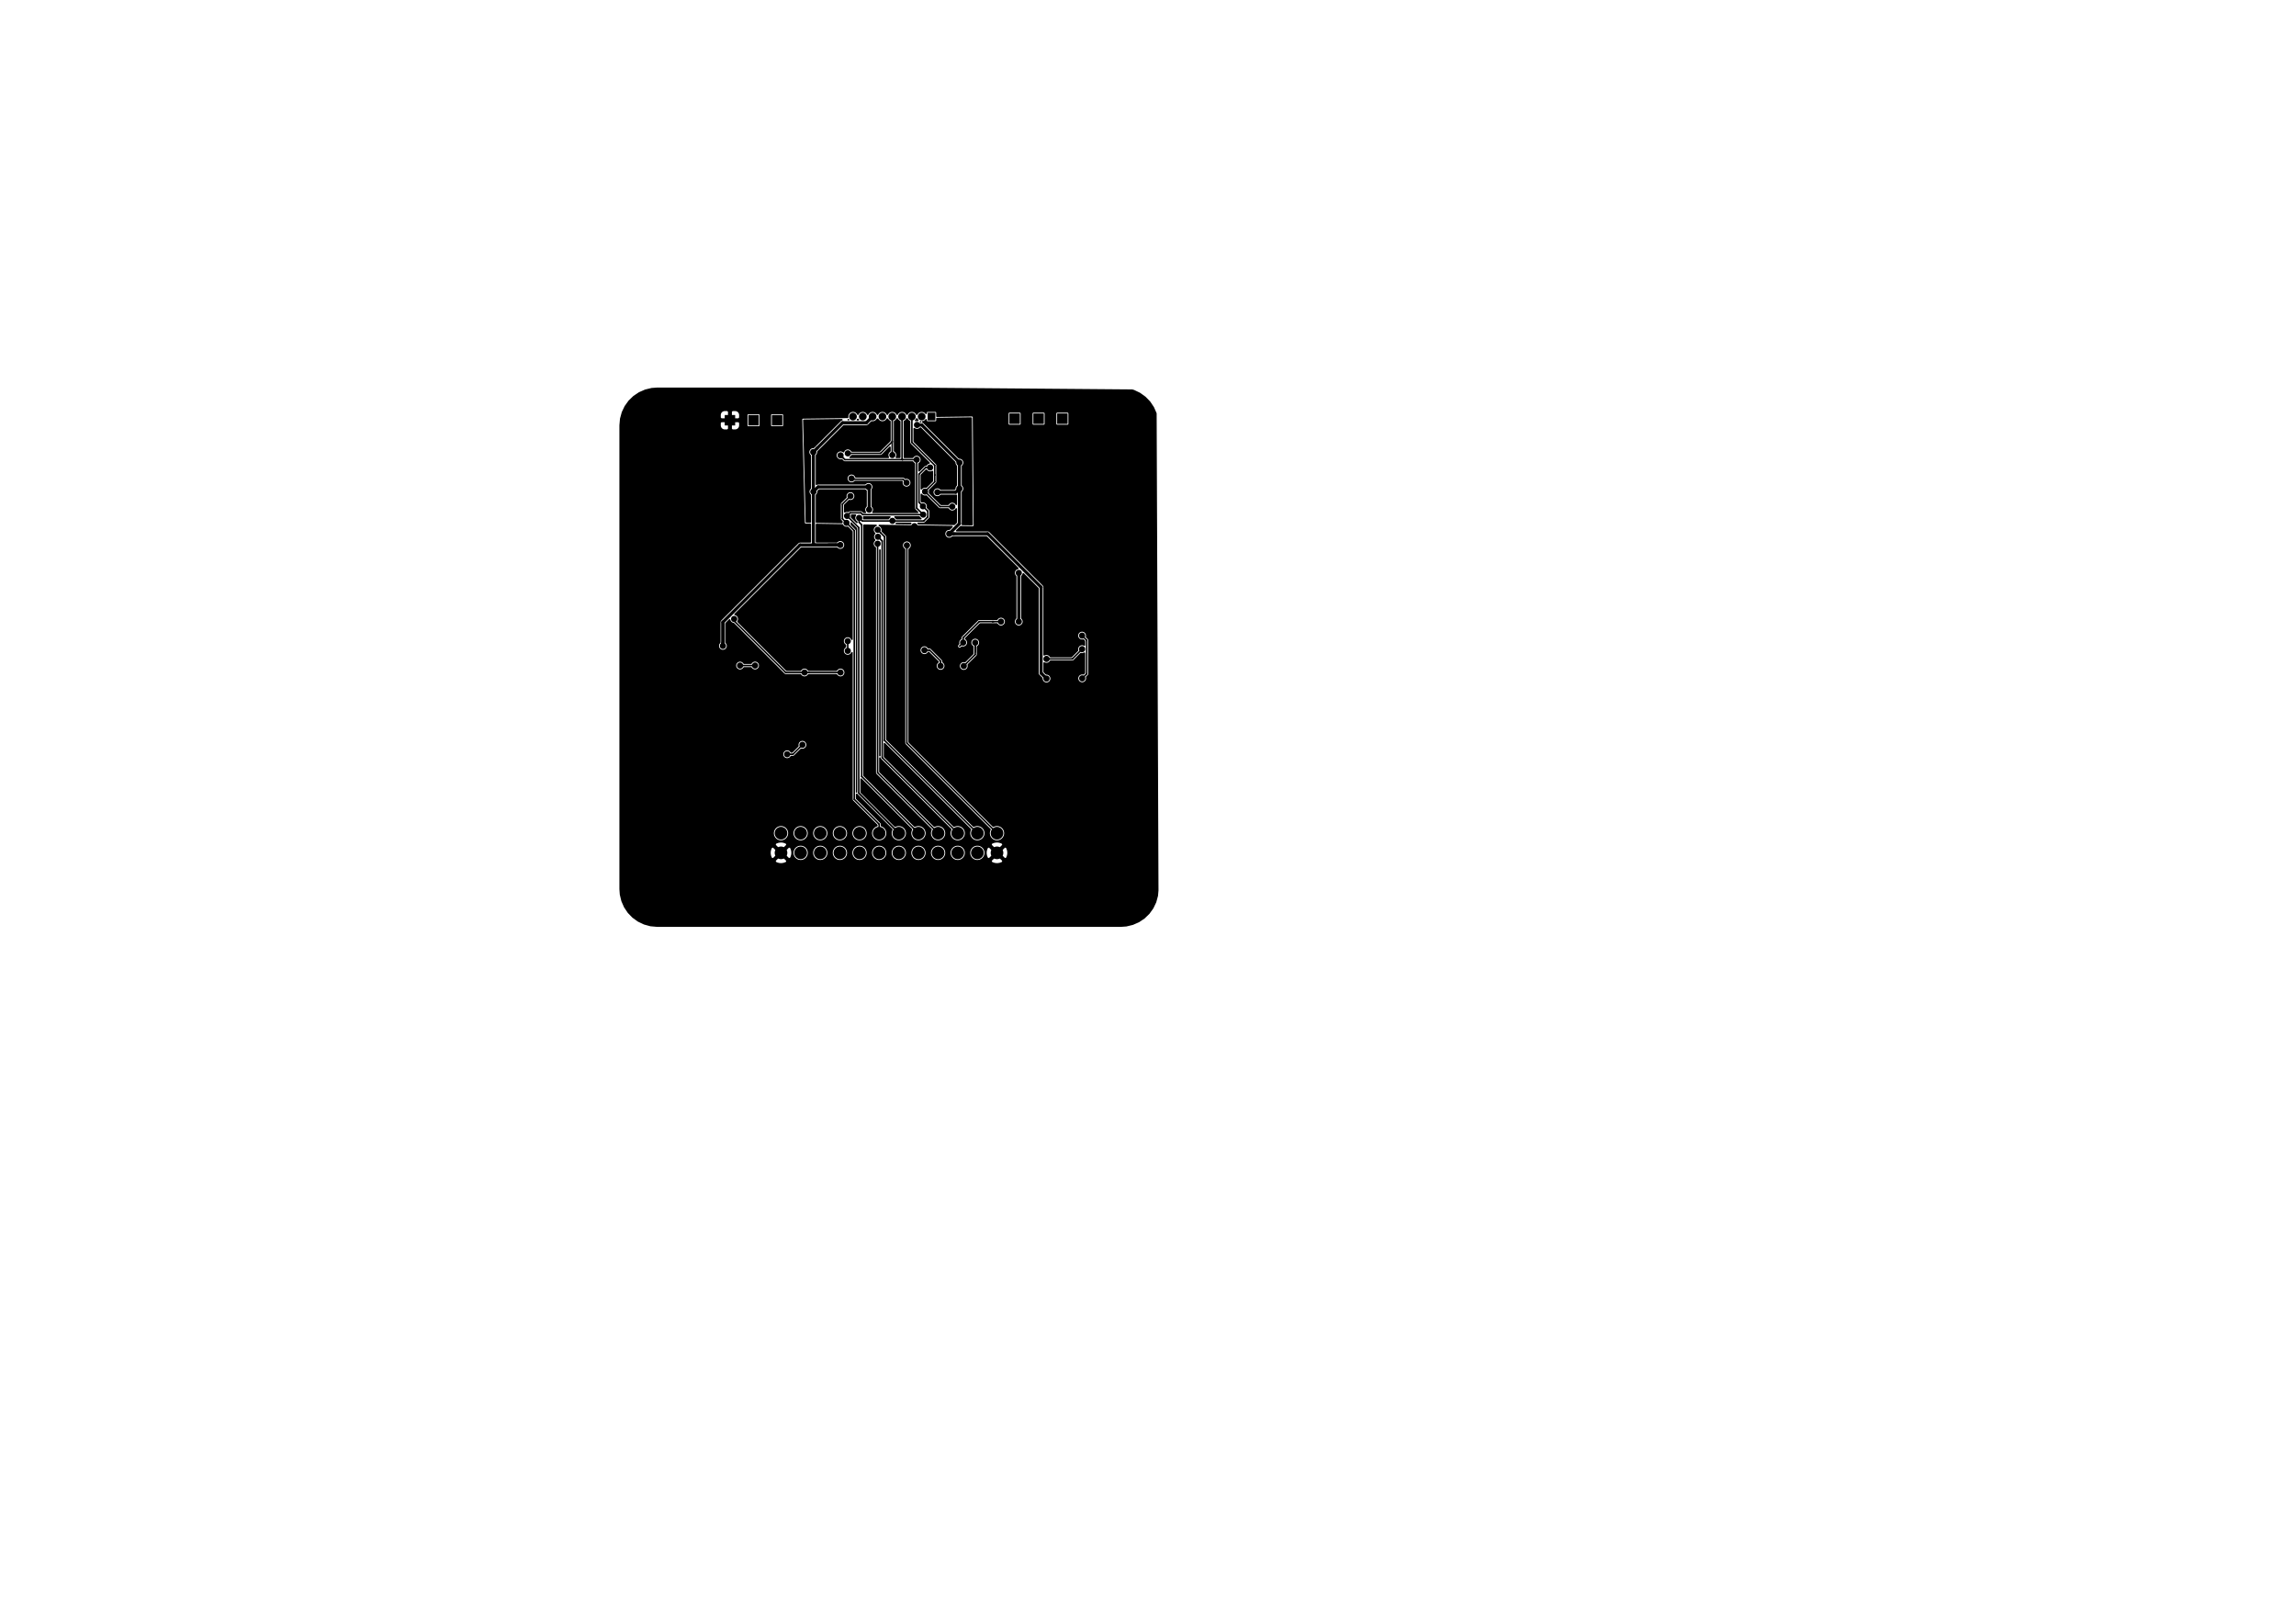 <?xml version="1.0" standalone="no"?>
 <!DOCTYPE svg PUBLIC "-//W3C//DTD SVG 1.1//EN" 
 "http://www.w3.org/Graphics/SVG/1.1/DTD/svg11.dtd"> 
<svg xmlns="http://www.w3.org/2000/svg" version="1.1" 
    width="29.7cm" height="21.001cm" viewBox="0 0 116930 82680 ">
<title>SVG Picture created as Template-B_Cu.svg date 2021/01/18 22:44:55 </title>
  <desc>Picture generated by PCBNEW </desc>
<g style="fill:#000000; fill-opacity:1;stroke:#000000; stroke-opacity:1;
stroke-linecap:round; stroke-linejoin:round; "
 transform="translate(0 0) scale(1 1)">
</g>
<g style="fill:#000000; fill-opacity:0.0; 
stroke:#000000; stroke-width:-0; stroke-opacity:1; 
stroke-linecap:round; stroke-linejoin:round;">
<g >
</g>
<g >
</g>
<g >
</g>
<g >
</g>
<g >
</g>
<g >
</g>
<g >
</g>
<g >
</g>
<g style="fill:#000000; fill-opacity:1.0; 
stroke:#000000; stroke-width:0; stroke-opacity:1; 
stroke-linecap:round; stroke-linejoin:round;">
<circle cx="39775" cy="42425.2" r="322.835" /> 
</g>
<g style="fill:#000000; fill-opacity:1.0; 
stroke:#000000; stroke-width:39.37; stroke-opacity:1; 
stroke-linecap:round; stroke-linejoin:round;">
</g>
<g style="fill:#000000; fill-opacity:1.0; 
stroke:#000000; stroke-width:0; stroke-opacity:1; 
stroke-linecap:round; stroke-linejoin:round;">
<circle cx="39775" cy="43425.2" r="322.835" /> 
</g>
<g style="fill:#000000; fill-opacity:1.0; 
stroke:#000000; stroke-width:39.37; stroke-opacity:1; 
stroke-linecap:round; stroke-linejoin:round;">
</g>
<g style="fill:#000000; fill-opacity:1.0; 
stroke:#000000; stroke-width:0; stroke-opacity:1; 
stroke-linecap:round; stroke-linejoin:round;">
<circle cx="40775" cy="42425.2" r="322.835" /> 
</g>
<g style="fill:#000000; fill-opacity:1.0; 
stroke:#000000; stroke-width:39.37; stroke-opacity:1; 
stroke-linecap:round; stroke-linejoin:round;">
</g>
<g style="fill:#000000; fill-opacity:1.0; 
stroke:#000000; stroke-width:0; stroke-opacity:1; 
stroke-linecap:round; stroke-linejoin:round;">
<circle cx="40775" cy="43425.2" r="322.835" /> 
</g>
<g style="fill:#000000; fill-opacity:1.0; 
stroke:#000000; stroke-width:39.37; stroke-opacity:1; 
stroke-linecap:round; stroke-linejoin:round;">
</g>
<g style="fill:#000000; fill-opacity:1.0; 
stroke:#000000; stroke-width:0; stroke-opacity:1; 
stroke-linecap:round; stroke-linejoin:round;">
<circle cx="41775" cy="42425.2" r="322.835" /> 
</g>
<g style="fill:#000000; fill-opacity:1.0; 
stroke:#000000; stroke-width:39.37; stroke-opacity:1; 
stroke-linecap:round; stroke-linejoin:round;">
</g>
<g style="fill:#000000; fill-opacity:1.0; 
stroke:#000000; stroke-width:0; stroke-opacity:1; 
stroke-linecap:round; stroke-linejoin:round;">
<circle cx="41775" cy="43425.2" r="322.835" /> 
</g>
<g style="fill:#000000; fill-opacity:1.0; 
stroke:#000000; stroke-width:39.37; stroke-opacity:1; 
stroke-linecap:round; stroke-linejoin:round;">
</g>
<g style="fill:#000000; fill-opacity:1.0; 
stroke:#000000; stroke-width:0; stroke-opacity:1; 
stroke-linecap:round; stroke-linejoin:round;">
<circle cx="42775" cy="42425.2" r="322.835" /> 
</g>
<g style="fill:#000000; fill-opacity:1.0; 
stroke:#000000; stroke-width:39.37; stroke-opacity:1; 
stroke-linecap:round; stroke-linejoin:round;">
</g>
<g style="fill:#000000; fill-opacity:1.0; 
stroke:#000000; stroke-width:0; stroke-opacity:1; 
stroke-linecap:round; stroke-linejoin:round;">
<circle cx="42775" cy="43425.2" r="322.835" /> 
</g>
<g style="fill:#000000; fill-opacity:1.0; 
stroke:#000000; stroke-width:39.37; stroke-opacity:1; 
stroke-linecap:round; stroke-linejoin:round;">
</g>
<g style="fill:#000000; fill-opacity:1.0; 
stroke:#000000; stroke-width:0; stroke-opacity:1; 
stroke-linecap:round; stroke-linejoin:round;">
<circle cx="43775" cy="42425.2" r="322.835" /> 
</g>
<g style="fill:#000000; fill-opacity:1.0; 
stroke:#000000; stroke-width:39.37; stroke-opacity:1; 
stroke-linecap:round; stroke-linejoin:round;">
</g>
<g style="fill:#000000; fill-opacity:1.0; 
stroke:#000000; stroke-width:0; stroke-opacity:1; 
stroke-linecap:round; stroke-linejoin:round;">
<circle cx="43775" cy="43425.2" r="322.835" /> 
</g>
<g style="fill:#000000; fill-opacity:1.0; 
stroke:#000000; stroke-width:39.37; stroke-opacity:1; 
stroke-linecap:round; stroke-linejoin:round;">
</g>
<g style="fill:#000000; fill-opacity:1.0; 
stroke:#000000; stroke-width:0; stroke-opacity:1; 
stroke-linecap:round; stroke-linejoin:round;">
<circle cx="44775" cy="42425.2" r="322.835" /> 
</g>
<g style="fill:#000000; fill-opacity:1.0; 
stroke:#000000; stroke-width:39.37; stroke-opacity:1; 
stroke-linecap:round; stroke-linejoin:round;">
</g>
<g style="fill:#000000; fill-opacity:1.0; 
stroke:#000000; stroke-width:0; stroke-opacity:1; 
stroke-linecap:round; stroke-linejoin:round;">
<circle cx="44775" cy="43425.2" r="322.835" /> 
</g>
<g style="fill:#000000; fill-opacity:1.0; 
stroke:#000000; stroke-width:39.37; stroke-opacity:1; 
stroke-linecap:round; stroke-linejoin:round;">
</g>
<g style="fill:#000000; fill-opacity:1.0; 
stroke:#000000; stroke-width:0; stroke-opacity:1; 
stroke-linecap:round; stroke-linejoin:round;">
<circle cx="45775" cy="42425.2" r="322.835" /> 
</g>
<g style="fill:#000000; fill-opacity:1.0; 
stroke:#000000; stroke-width:39.37; stroke-opacity:1; 
stroke-linecap:round; stroke-linejoin:round;">
</g>
<g style="fill:#000000; fill-opacity:1.0; 
stroke:#000000; stroke-width:0; stroke-opacity:1; 
stroke-linecap:round; stroke-linejoin:round;">
<circle cx="45775" cy="43425.2" r="322.835" /> 
</g>
<g style="fill:#000000; fill-opacity:1.0; 
stroke:#000000; stroke-width:39.37; stroke-opacity:1; 
stroke-linecap:round; stroke-linejoin:round;">
</g>
<g style="fill:#000000; fill-opacity:1.0; 
stroke:#000000; stroke-width:0; stroke-opacity:1; 
stroke-linecap:round; stroke-linejoin:round;">
<circle cx="46775" cy="42425.2" r="322.835" /> 
</g>
<g style="fill:#000000; fill-opacity:1.0; 
stroke:#000000; stroke-width:39.37; stroke-opacity:1; 
stroke-linecap:round; stroke-linejoin:round;">
</g>
<g style="fill:#000000; fill-opacity:1.0; 
stroke:#000000; stroke-width:0; stroke-opacity:1; 
stroke-linecap:round; stroke-linejoin:round;">
<circle cx="46775" cy="43425.2" r="322.835" /> 
</g>
<g style="fill:#000000; fill-opacity:1.0; 
stroke:#000000; stroke-width:39.37; stroke-opacity:1; 
stroke-linecap:round; stroke-linejoin:round;">
</g>
<g style="fill:#000000; fill-opacity:1.0; 
stroke:#000000; stroke-width:0; stroke-opacity:1; 
stroke-linecap:round; stroke-linejoin:round;">
<circle cx="47775" cy="42425.2" r="322.835" /> 
</g>
<g style="fill:#000000; fill-opacity:1.0; 
stroke:#000000; stroke-width:39.37; stroke-opacity:1; 
stroke-linecap:round; stroke-linejoin:round;">
</g>
<g style="fill:#000000; fill-opacity:1.0; 
stroke:#000000; stroke-width:0; stroke-opacity:1; 
stroke-linecap:round; stroke-linejoin:round;">
<circle cx="47775" cy="43425.2" r="322.835" /> 
</g>
<g style="fill:#000000; fill-opacity:1.0; 
stroke:#000000; stroke-width:39.37; stroke-opacity:1; 
stroke-linecap:round; stroke-linejoin:round;">
</g>
<g style="fill:#000000; fill-opacity:1.0; 
stroke:#000000; stroke-width:0; stroke-opacity:1; 
stroke-linecap:round; stroke-linejoin:round;">
<circle cx="48775" cy="42425.2" r="322.835" /> 
</g>
<g style="fill:#000000; fill-opacity:1.0; 
stroke:#000000; stroke-width:39.37; stroke-opacity:1; 
stroke-linecap:round; stroke-linejoin:round;">
</g>
<g style="fill:#000000; fill-opacity:1.0; 
stroke:#000000; stroke-width:0; stroke-opacity:1; 
stroke-linecap:round; stroke-linejoin:round;">
<circle cx="48775" cy="43425.2" r="322.835" /> 
</g>
<g style="fill:#000000; fill-opacity:1.0; 
stroke:#000000; stroke-width:39.37; stroke-opacity:1; 
stroke-linecap:round; stroke-linejoin:round;">
</g>
<g style="fill:#000000; fill-opacity:1.0; 
stroke:#000000; stroke-width:0; stroke-opacity:1; 
stroke-linecap:round; stroke-linejoin:round;">
<circle cx="49775" cy="42425.2" r="322.835" /> 
</g>
<g style="fill:#000000; fill-opacity:1.0; 
stroke:#000000; stroke-width:39.37; stroke-opacity:1; 
stroke-linecap:round; stroke-linejoin:round;">
</g>
<g style="fill:#000000; fill-opacity:1.0; 
stroke:#000000; stroke-width:0; stroke-opacity:1; 
stroke-linecap:round; stroke-linejoin:round;">
<circle cx="49775" cy="43425.2" r="322.835" /> 
</g>
<g style="fill:#000000; fill-opacity:1.0; 
stroke:#000000; stroke-width:39.37; stroke-opacity:1; 
stroke-linecap:round; stroke-linejoin:round;">
</g>
<g style="fill:#000000; fill-opacity:1.0; 
stroke:#000000; stroke-width:0; stroke-opacity:1; 
stroke-linecap:round; stroke-linejoin:round;">
<circle cx="50775" cy="42425.2" r="322.835" /> 
</g>
<g style="fill:#000000; fill-opacity:1.0; 
stroke:#000000; stroke-width:39.37; stroke-opacity:1; 
stroke-linecap:round; stroke-linejoin:round;">
</g>
<g style="fill:#000000; fill-opacity:1.0; 
stroke:#000000; stroke-width:0; stroke-opacity:1; 
stroke-linecap:round; stroke-linejoin:round;">
<circle cx="50775" cy="43425.2" r="322.835" /> 
</g>
<g style="fill:#000000; fill-opacity:1.0; 
stroke:#000000; stroke-width:39.37; stroke-opacity:1; 
stroke-linecap:round; stroke-linejoin:round;">
</g>
<g >
</g>
<g >
</g>
<g style="fill:#000000; fill-opacity:1.0; 
stroke:#000000; stroke-width:0; stroke-opacity:1; 
stroke-linecap:round; stroke-linejoin:round;">
<path style="fill:#000000; fill-opacity:1.0; 
stroke:#000000; stroke-width:0; stroke-opacity:1; 
stroke-linecap:round; stroke-linejoin:round;fill-rule:evenodd;"
d="M 52627,21584
52627,21053
53159,21053
53159,21584
52627,21584
Z" /> 
</g>
<g >
<path style="fill:#000000; fill-opacity:1.0; 
stroke:#000000; stroke-width:0; stroke-opacity:1; 
stroke-linecap:round; stroke-linejoin:round;fill-rule:evenodd;"
d="M 53838,21584
53838,21053
54370,21053
54370,21584
53838,21584
Z" /> 
</g>
<g >
<path style="fill:#000000; fill-opacity:1.0; 
stroke:#000000; stroke-width:0; stroke-opacity:1; 
stroke-linecap:round; stroke-linejoin:round;fill-rule:evenodd;"
d="M 39311,21663
39311,21131
39842,21131
39842,21663
39311,21663
Z" /> 
</g>
<g >
<path style="fill:#000000; fill-opacity:1.0; 
stroke:#000000; stroke-width:0; stroke-opacity:1; 
stroke-linecap:round; stroke-linejoin:round;fill-rule:evenodd;"
d="M 36909,21663
36909,21131
37440,21131
37440,21663
36909,21663
Z" /> 
</g>
<g >
<path style="fill:#000000; fill-opacity:1.0; 
stroke:#000000; stroke-width:0; stroke-opacity:1; 
stroke-linecap:round; stroke-linejoin:round;fill-rule:evenodd;"
d="M 38110,21663
38110,21131
38641,21131
38641,21663
38110,21663
Z" /> 
</g>
<g >
<path style="fill:#000000; fill-opacity:1.0; 
stroke:#000000; stroke-width:0; stroke-opacity:1; 
stroke-linecap:round; stroke-linejoin:round;fill-rule:evenodd;"
d="M 51407,21584
51407,21053
51938,21053
51938,21584
51407,21584
Z" /> 
</g>
<g >
</g>
<g >
</g>
<g >
</g>
<g >
</g>
<g >
</g>
<g >
</g>
<g >
</g>
<g >
</g>
<g >
</g>
<g >
</g>
<g >
</g>
<g >
</g>
<g >
</g>
<g >
</g>
<g >
</g>
<g >
</g>
<g >
</g>
<g >
</g>
<g >
</g>
<g >
</g>
<g >
</g>
<g >
</g>
<g >
</g>
<g >
</g>
<g >
</g>
<g >
</g>
<g >
</g>
<g >
</g>
<g >
</g>
<g >
</g>
<g >
</g>
<g >
</g>
<g >
</g>
<g >
</g>
<g >
</g>
<g >
</g>
<g >
</g>
<g >
</g>
<g >
</g>
<g >
</g>
<g >
</g>
<g >
</g>
<g >
</g>
<g >
</g>
<g >
</g>
<g >
</g>
<g >
</g>
<g >
</g>
<g >
</g>
<g >
</g>
<g >
</g>
<g >
</g>
<g >
</g>
<g >
</g>
<g >
</g>
<g >
</g>
<g >
</g>
<g >
</g>
<g >
</g>
<g >
<path style="fill:#000000; fill-opacity:1.0; 
stroke:#000000; stroke-width:0; stroke-opacity:1; 
stroke-linecap:round; stroke-linejoin:round;fill-rule:evenodd;"
d="M 47244,21013
47637,21013
47637,21407
47244,21407
47244,21013
Z" /> 
</g>
<g style="fill:#000000; fill-opacity:1.0; 
stroke:#000000; stroke-width:393.701; stroke-opacity:1; 
stroke-linecap:round; stroke-linejoin:round;">
</g>
<g style="fill:#000000; fill-opacity:0.0; 
stroke:#000000; stroke-width:393.701; stroke-opacity:1; 
stroke-linecap:round; stroke-linejoin:round;">
<path d="M46940 21210
L46940 21210
" />
<path d="M46440 21210
L46440 21210
" />
<path d="M45940 21210
L45940 21210
" />
<path d="M45440 21210
L45440 21210
" />
<path d="M44940 21210
L44940 21210
" />
<path d="M44440 21210
L44440 21210
" />
<path d="M43940 21210
L43940 21210
" />
<path d="M43440 21210
L43440 21210
" />
</g>
<g >
</g>
<g style="fill:#000000; fill-opacity:1.0; 
stroke:#000000; stroke-width:0; stroke-opacity:1; 
stroke-linecap:round; stroke-linejoin:round;">
<circle cx="49622" cy="37933.1" r="157.48" /> 
</g>
<g style="fill:#000000; fill-opacity:1.0; 
stroke:#000000; stroke-width:39.37; stroke-opacity:1; 
stroke-linecap:round; stroke-linejoin:round;">
</g>
<g style="fill:#000000; fill-opacity:1.0; 
stroke:#000000; stroke-width:0; stroke-opacity:1; 
stroke-linecap:round; stroke-linejoin:round;">
<circle cx="46570.9" cy="26791.3" r="157.48" /> 
</g>
<g style="fill:#000000; fill-opacity:1.0; 
stroke:#000000; stroke-width:39.37; stroke-opacity:1; 
stroke-linecap:round; stroke-linejoin:round;">
</g>
<g style="fill:#000000; fill-opacity:1.0; 
stroke:#000000; stroke-width:0; stroke-opacity:1; 
stroke-linecap:round; stroke-linejoin:round;">
<circle cx="46610.2" cy="34744.1" r="157.48" /> 
</g>
<g style="fill:#000000; fill-opacity:1.0; 
stroke:#000000; stroke-width:39.37; stroke-opacity:1; 
stroke-linecap:round; stroke-linejoin:round;">
</g>
<g style="fill:#000000; fill-opacity:1.0; 
stroke:#000000; stroke-width:0; stroke-opacity:1; 
stroke-linecap:round; stroke-linejoin:round;">
<circle cx="51884.3" cy="31651.3" r="157.48" /> 
</g>
<g style="fill:#000000; fill-opacity:1.0; 
stroke:#000000; stroke-width:39.37; stroke-opacity:1; 
stroke-linecap:round; stroke-linejoin:round;">
</g>
<g style="fill:#000000; fill-opacity:1.0; 
stroke:#000000; stroke-width:0; stroke-opacity:1; 
stroke-linecap:round; stroke-linejoin:round;">
<circle cx="51884.3" cy="29171" r="157.48" /> 
</g>
<g style="fill:#000000; fill-opacity:1.0; 
stroke:#000000; stroke-width:39.37; stroke-opacity:1; 
stroke-linecap:round; stroke-linejoin:round;">
</g>
<g style="fill:#000000; fill-opacity:1.0; 
stroke:#000000; stroke-width:0; stroke-opacity:1; 
stroke-linecap:round; stroke-linejoin:round;">
<circle cx="43173.2" cy="32645.7" r="157.48" /> 
</g>
<g style="fill:#000000; fill-opacity:1.0; 
stroke:#000000; stroke-width:39.37; stroke-opacity:1; 
stroke-linecap:round; stroke-linejoin:round;">
</g>
<g style="fill:#000000; fill-opacity:1.0; 
stroke:#000000; stroke-width:0; stroke-opacity:1; 
stroke-linecap:round; stroke-linejoin:round;">
<circle cx="43173.5" cy="33141.4" r="157.48" /> 
</g>
<g style="fill:#000000; fill-opacity:1.0; 
stroke:#000000; stroke-width:39.37; stroke-opacity:1; 
stroke-linecap:round; stroke-linejoin:round;">
</g>
<g style="fill:#000000; fill-opacity:1.0; 
stroke:#000000; stroke-width:0; stroke-opacity:1; 
stroke-linecap:round; stroke-linejoin:round;">
<circle cx="37388.3" cy="31517.5" r="157.48" /> 
</g>
<g style="fill:#000000; fill-opacity:1.0; 
stroke:#000000; stroke-width:39.37; stroke-opacity:1; 
stroke-linecap:round; stroke-linejoin:round;">
</g>
<g style="fill:#000000; fill-opacity:1.0; 
stroke:#000000; stroke-width:0; stroke-opacity:1; 
stroke-linecap:round; stroke-linejoin:round;">
<circle cx="42805.1" cy="34242.1" r="157.48" /> 
</g>
<g style="fill:#000000; fill-opacity:1.0; 
stroke:#000000; stroke-width:39.37; stroke-opacity:1; 
stroke-linecap:round; stroke-linejoin:round;">
</g>
<g style="fill:#000000; fill-opacity:1.0; 
stroke:#000000; stroke-width:0; stroke-opacity:1; 
stroke-linecap:round; stroke-linejoin:round;">
<circle cx="40972.4" cy="34242.1" r="157.48" /> 
</g>
<g style="fill:#000000; fill-opacity:1.0; 
stroke:#000000; stroke-width:39.37; stroke-opacity:1; 
stroke-linecap:round; stroke-linejoin:round;">
</g>
<g style="fill:#000000; fill-opacity:1.0; 
stroke:#000000; stroke-width:0; stroke-opacity:1; 
stroke-linecap:round; stroke-linejoin:round;">
<circle cx="49051.2" cy="32718.5" r="157.48" /> 
</g>
<g style="fill:#000000; fill-opacity:1.0; 
stroke:#000000; stroke-width:39.37; stroke-opacity:1; 
stroke-linecap:round; stroke-linejoin:round;">
</g>
<g style="fill:#000000; fill-opacity:1.0; 
stroke:#000000; stroke-width:0; stroke-opacity:1; 
stroke-linecap:round; stroke-linejoin:round;">
<circle cx="50978.8" cy="31651.3" r="157.48" /> 
</g>
<g style="fill:#000000; fill-opacity:1.0; 
stroke:#000000; stroke-width:39.37; stroke-opacity:1; 
stroke-linecap:round; stroke-linejoin:round;">
</g>
<g style="fill:#000000; fill-opacity:1.0; 
stroke:#000000; stroke-width:0; stroke-opacity:1; 
stroke-linecap:round; stroke-linejoin:round;">
<circle cx="43110.2" cy="26622" r="157.48" /> 
</g>
<g style="fill:#000000; fill-opacity:1.0; 
stroke:#000000; stroke-width:39.37; stroke-opacity:1; 
stroke-linecap:round; stroke-linejoin:round;">
</g>
<g style="fill:#000000; fill-opacity:1.0; 
stroke:#000000; stroke-width:0; stroke-opacity:1; 
stroke-linecap:round; stroke-linejoin:round;">
<circle cx="47110.2" cy="25029.9" r="157.48" /> 
</g>
<g style="fill:#000000; fill-opacity:1.0; 
stroke:#000000; stroke-width:39.37; stroke-opacity:1; 
stroke-linecap:round; stroke-linejoin:round;">
</g>
<g style="fill:#000000; fill-opacity:1.0; 
stroke:#000000; stroke-width:0; stroke-opacity:1; 
stroke-linecap:round; stroke-linejoin:round;">
<circle cx="48496.1" cy="25795.3" r="157.48" /> 
</g>
<g style="fill:#000000; fill-opacity:1.0; 
stroke:#000000; stroke-width:39.37; stroke-opacity:1; 
stroke-linecap:round; stroke-linejoin:round;">
</g>
<g style="fill:#000000; fill-opacity:1.0; 
stroke:#000000; stroke-width:0; stroke-opacity:1; 
stroke-linecap:round; stroke-linejoin:round;">
<circle cx="46168.5" cy="24578.7" r="157.48" /> 
</g>
<g style="fill:#000000; fill-opacity:1.0; 
stroke:#000000; stroke-width:39.37; stroke-opacity:1; 
stroke-linecap:round; stroke-linejoin:round;">
</g>
<g style="fill:#000000; fill-opacity:1.0; 
stroke:#000000; stroke-width:0; stroke-opacity:1; 
stroke-linecap:round; stroke-linejoin:round;">
<circle cx="43366.1" cy="24362.2" r="157.48" /> 
</g>
<g style="fill:#000000; fill-opacity:1.0; 
stroke:#000000; stroke-width:39.37; stroke-opacity:1; 
stroke-linecap:round; stroke-linejoin:round;">
</g>
<g style="fill:#000000; fill-opacity:1.0; 
stroke:#000000; stroke-width:0; stroke-opacity:1; 
stroke-linecap:round; stroke-linejoin:round;">
<circle cx="43311" cy="25259.8" r="157.48" /> 
</g>
<g style="fill:#000000; fill-opacity:1.0; 
stroke:#000000; stroke-width:39.37; stroke-opacity:1; 
stroke-linecap:round; stroke-linejoin:round;">
</g>
<g style="fill:#000000; fill-opacity:1.0; 
stroke:#000000; stroke-width:0; stroke-opacity:1; 
stroke-linecap:round; stroke-linejoin:round;">
<circle cx="47015.7" cy="26204.7" r="157.48" /> 
</g>
<g style="fill:#000000; fill-opacity:1.0; 
stroke:#000000; stroke-width:39.37; stroke-opacity:1; 
stroke-linecap:round; stroke-linejoin:round;">
</g>
<g style="fill:#000000; fill-opacity:1.0; 
stroke:#000000; stroke-width:0; stroke-opacity:1; 
stroke-linecap:round; stroke-linejoin:round;">
<circle cx="46685" cy="23405.5" r="157.48" /> 
</g>
<g style="fill:#000000; fill-opacity:1.0; 
stroke:#000000; stroke-width:39.37; stroke-opacity:1; 
stroke-linecap:round; stroke-linejoin:round;">
</g>
<g style="fill:#000000; fill-opacity:1.0; 
stroke:#000000; stroke-width:0; stroke-opacity:1; 
stroke-linecap:round; stroke-linejoin:round;">
<circle cx="42807.1" cy="23185" r="157.48" /> 
</g>
<g style="fill:#000000; fill-opacity:1.0; 
stroke:#000000; stroke-width:39.37; stroke-opacity:1; 
stroke-linecap:round; stroke-linejoin:round;">
</g>
<g style="fill:#000000; fill-opacity:1.0; 
stroke:#000000; stroke-width:0; stroke-opacity:1; 
stroke-linecap:round; stroke-linejoin:round;">
<circle cx="43138.3" cy="26268.8" r="157.48" /> 
</g>
<g style="fill:#000000; fill-opacity:1.0; 
stroke:#000000; stroke-width:39.37; stroke-opacity:1; 
stroke-linecap:round; stroke-linejoin:round;">
</g>
<g style="fill:#000000; fill-opacity:1.0; 
stroke:#000000; stroke-width:0; stroke-opacity:1; 
stroke-linecap:round; stroke-linejoin:round;">
<circle cx="43177.5" cy="23082.7" r="157.48" /> 
</g>
<g style="fill:#000000; fill-opacity:1.0; 
stroke:#000000; stroke-width:39.37; stroke-opacity:1; 
stroke-linecap:round; stroke-linejoin:round;">
</g>
<g style="fill:#000000; fill-opacity:1.0; 
stroke:#000000; stroke-width:0; stroke-opacity:1; 
stroke-linecap:round; stroke-linejoin:round;">
<circle cx="43755.9" cy="26370.1" r="157.48" /> 
</g>
<g style="fill:#000000; fill-opacity:1.0; 
stroke:#000000; stroke-width:39.37; stroke-opacity:1; 
stroke-linecap:round; stroke-linejoin:round;">
</g>
<g style="fill:#000000; fill-opacity:1.0; 
stroke:#000000; stroke-width:0; stroke-opacity:1; 
stroke-linecap:round; stroke-linejoin:round;">
<circle cx="47003.9" cy="25779.5" r="157.48" /> 
</g>
<g style="fill:#000000; fill-opacity:1.0; 
stroke:#000000; stroke-width:39.37; stroke-opacity:1; 
stroke-linecap:round; stroke-linejoin:round;">
</g>
<g style="fill:#000000; fill-opacity:1.0; 
stroke:#000000; stroke-width:0; stroke-opacity:1; 
stroke-linecap:round; stroke-linejoin:round;">
<circle cx="47367.8" cy="23804.3" r="157.48" /> 
</g>
<g style="fill:#000000; fill-opacity:1.0; 
stroke:#000000; stroke-width:39.37; stroke-opacity:1; 
stroke-linecap:round; stroke-linejoin:round;">
</g>
<g style="fill:#000000; fill-opacity:1.0; 
stroke:#000000; stroke-width:0; stroke-opacity:1; 
stroke-linecap:round; stroke-linejoin:round;">
<circle cx="45444.9" cy="23169.3" r="157.48" /> 
</g>
<g style="fill:#000000; fill-opacity:1.0; 
stroke:#000000; stroke-width:39.37; stroke-opacity:1; 
stroke-linecap:round; stroke-linejoin:round;">
</g>
<g style="fill:#000000; fill-opacity:1.0; 
stroke:#000000; stroke-width:0; stroke-opacity:1; 
stroke-linecap:round; stroke-linejoin:round;">
<circle cx="45448.8" cy="26519.7" r="157.48" /> 
</g>
<g style="fill:#000000; fill-opacity:1.0; 
stroke:#000000; stroke-width:39.37; stroke-opacity:1; 
stroke-linecap:round; stroke-linejoin:round;">
</g>
<g style="fill:#000000; fill-opacity:1.0; 
stroke:#000000; stroke-width:0; stroke-opacity:1; 
stroke-linecap:round; stroke-linejoin:round;">
<circle cx="44693.5" cy="27684.5" r="157.48" /> 
</g>
<g style="fill:#000000; fill-opacity:1.0; 
stroke:#000000; stroke-width:39.37; stroke-opacity:1; 
stroke-linecap:round; stroke-linejoin:round;">
</g>
<g style="fill:#000000; fill-opacity:1.0; 
stroke:#000000; stroke-width:0; stroke-opacity:1; 
stroke-linecap:round; stroke-linejoin:round;">
<circle cx="44712.6" cy="27330.7" r="157.48" /> 
</g>
<g style="fill:#000000; fill-opacity:1.0; 
stroke:#000000; stroke-width:39.37; stroke-opacity:1; 
stroke-linecap:round; stroke-linejoin:round;">
</g>
<g style="fill:#000000; fill-opacity:1.0; 
stroke:#000000; stroke-width:0; stroke-opacity:1; 
stroke-linecap:round; stroke-linejoin:round;">
<circle cx="44696.5" cy="26976.7" r="157.48" /> 
</g>
<g style="fill:#000000; fill-opacity:1.0; 
stroke:#000000; stroke-width:39.37; stroke-opacity:1; 
stroke-linecap:round; stroke-linejoin:round;">
</g>
<g style="fill:#000000; fill-opacity:1.0; 
stroke:#000000; stroke-width:0; stroke-opacity:1; 
stroke-linecap:round; stroke-linejoin:round;">
<circle cx="46185" cy="27767.7" r="157.48" /> 
</g>
<g style="fill:#000000; fill-opacity:1.0; 
stroke:#000000; stroke-width:39.37; stroke-opacity:1; 
stroke-linecap:round; stroke-linejoin:round;">
</g>
<g style="fill:#000000; fill-opacity:1.0; 
stroke:#000000; stroke-width:0; stroke-opacity:1; 
stroke-linecap:round; stroke-linejoin:round;">
<circle cx="40088.6" cy="38405.5" r="157.48" /> 
</g>
<g style="fill:#000000; fill-opacity:1.0; 
stroke:#000000; stroke-width:39.37; stroke-opacity:1; 
stroke-linecap:round; stroke-linejoin:round;">
</g>
<g style="fill:#000000; fill-opacity:1.0; 
stroke:#000000; stroke-width:0; stroke-opacity:1; 
stroke-linecap:round; stroke-linejoin:round;">
<circle cx="40866.1" cy="37923.2" r="157.48" /> 
</g>
<g style="fill:#000000; fill-opacity:1.0; 
stroke:#000000; stroke-width:39.37; stroke-opacity:1; 
stroke-linecap:round; stroke-linejoin:round;">
</g>
<g style="fill:#000000; fill-opacity:1.0; 
stroke:#000000; stroke-width:0; stroke-opacity:1; 
stroke-linecap:round; stroke-linejoin:round;">
<circle cx="55108.3" cy="32364.2" r="157.48" /> 
</g>
<g style="fill:#000000; fill-opacity:1.0; 
stroke:#000000; stroke-width:39.37; stroke-opacity:1; 
stroke-linecap:round; stroke-linejoin:round;">
</g>
<g style="fill:#000000; fill-opacity:1.0; 
stroke:#000000; stroke-width:0; stroke-opacity:1; 
stroke-linecap:round; stroke-linejoin:round;">
<circle cx="55114.2" cy="34541.3" r="157.48" /> 
</g>
<g style="fill:#000000; fill-opacity:1.0; 
stroke:#000000; stroke-width:39.37; stroke-opacity:1; 
stroke-linecap:round; stroke-linejoin:round;">
</g>
<g style="fill:#000000; fill-opacity:1.0; 
stroke:#000000; stroke-width:0; stroke-opacity:1; 
stroke-linecap:round; stroke-linejoin:round;">
<circle cx="37689" cy="33889.8" r="157.48" /> 
</g>
<g style="fill:#000000; fill-opacity:1.0; 
stroke:#000000; stroke-width:39.37; stroke-opacity:1; 
stroke-linecap:round; stroke-linejoin:round;">
</g>
<g style="fill:#000000; fill-opacity:1.0; 
stroke:#000000; stroke-width:0; stroke-opacity:1; 
stroke-linecap:round; stroke-linejoin:round;">
<circle cx="38454.7" cy="33887.8" r="157.48" /> 
</g>
<g style="fill:#000000; fill-opacity:1.0; 
stroke:#000000; stroke-width:39.37; stroke-opacity:1; 
stroke-linecap:round; stroke-linejoin:round;">
</g>
<g style="fill:#000000; fill-opacity:1.0; 
stroke:#000000; stroke-width:0; stroke-opacity:1; 
stroke-linecap:round; stroke-linejoin:round;">
<circle cx="53296.7" cy="33551.2" r="157.48" /> 
</g>
<g style="fill:#000000; fill-opacity:1.0; 
stroke:#000000; stroke-width:39.37; stroke-opacity:1; 
stroke-linecap:round; stroke-linejoin:round;">
</g>
<g style="fill:#000000; fill-opacity:1.0; 
stroke:#000000; stroke-width:0; stroke-opacity:1; 
stroke-linecap:round; stroke-linejoin:round;">
<circle cx="55108.3" cy="33053.1" r="157.48" /> 
</g>
<g style="fill:#000000; fill-opacity:1.0; 
stroke:#000000; stroke-width:39.37; stroke-opacity:1; 
stroke-linecap:round; stroke-linejoin:round;">
</g>
<g style="fill:#000000; fill-opacity:1.0; 
stroke:#000000; stroke-width:0; stroke-opacity:1; 
stroke-linecap:round; stroke-linejoin:round;">
<circle cx="49665.4" cy="32722.4" r="157.48" /> 
</g>
<g style="fill:#000000; fill-opacity:1.0; 
stroke:#000000; stroke-width:39.37; stroke-opacity:1; 
stroke-linecap:round; stroke-linejoin:round;">
</g>
<g style="fill:#000000; fill-opacity:1.0; 
stroke:#000000; stroke-width:0; stroke-opacity:1; 
stroke-linecap:round; stroke-linejoin:round;">
<circle cx="49082.7" cy="33911.4" r="157.48" /> 
</g>
<g style="fill:#000000; fill-opacity:1.0; 
stroke:#000000; stroke-width:39.37; stroke-opacity:1; 
stroke-linecap:round; stroke-linejoin:round;">
</g>
<g style="fill:#000000; fill-opacity:1.0; 
stroke:#000000; stroke-width:0; stroke-opacity:1; 
stroke-linecap:round; stroke-linejoin:round;">
<circle cx="47078.7" cy="33106.3" r="157.48" /> 
</g>
<g style="fill:#000000; fill-opacity:1.0; 
stroke:#000000; stroke-width:39.37; stroke-opacity:1; 
stroke-linecap:round; stroke-linejoin:round;">
</g>
<g style="fill:#000000; fill-opacity:1.0; 
stroke:#000000; stroke-width:0; stroke-opacity:1; 
stroke-linecap:round; stroke-linejoin:round;">
<circle cx="47901.7" cy="33907" r="157.48" /> 
</g>
<g style="fill:#000000; fill-opacity:1.0; 
stroke:#000000; stroke-width:39.37; stroke-opacity:1; 
stroke-linecap:round; stroke-linejoin:round;">
</g>
<g style="fill:#000000; fill-opacity:1.0; 
stroke:#000000; stroke-width:0; stroke-opacity:1; 
stroke-linecap:round; stroke-linejoin:round;">
<circle cx="47740.2" cy="25065" r="157.48" /> 
</g>
<g style="fill:#000000; fill-opacity:1.0; 
stroke:#000000; stroke-width:39.37; stroke-opacity:1; 
stroke-linecap:round; stroke-linejoin:round;">
</g>
<g style="fill:#000000; fill-opacity:1.0; 
stroke:#000000; stroke-width:0; stroke-opacity:1; 
stroke-linecap:round; stroke-linejoin:round;">
<circle cx="48860.3" cy="24879.1" r="157.48" /> 
</g>
<g style="fill:#000000; fill-opacity:1.0; 
stroke:#000000; stroke-width:39.37; stroke-opacity:1; 
stroke-linecap:round; stroke-linejoin:round;">
</g>
<g style="fill:#000000; fill-opacity:1.0; 
stroke:#000000; stroke-width:0; stroke-opacity:1; 
stroke-linecap:round; stroke-linejoin:round;">
<circle cx="48862.2" cy="23557.1" r="157.48" /> 
</g>
<g style="fill:#000000; fill-opacity:1.0; 
stroke:#000000; stroke-width:39.37; stroke-opacity:1; 
stroke-linecap:round; stroke-linejoin:round;">
</g>
<g style="fill:#000000; fill-opacity:1.0; 
stroke:#000000; stroke-width:0; stroke-opacity:1; 
stroke-linecap:round; stroke-linejoin:round;">
<circle cx="48342.4" cy="27179.9" r="157.48" /> 
</g>
<g style="fill:#000000; fill-opacity:1.0; 
stroke:#000000; stroke-width:39.37; stroke-opacity:1; 
stroke-linecap:round; stroke-linejoin:round;">
</g>
<g style="fill:#000000; fill-opacity:1.0; 
stroke:#000000; stroke-width:0; stroke-opacity:1; 
stroke-linecap:round; stroke-linejoin:round;">
<circle cx="53296.7" cy="34551.2" r="157.48" /> 
</g>
<g style="fill:#000000; fill-opacity:1.0; 
stroke:#000000; stroke-width:39.37; stroke-opacity:1; 
stroke-linecap:round; stroke-linejoin:round;">
</g>
<g style="fill:#000000; fill-opacity:1.0; 
stroke:#000000; stroke-width:0; stroke-opacity:1; 
stroke-linecap:round; stroke-linejoin:round;">
<circle cx="46701.5" cy="21637.1" r="157.48" /> 
</g>
<g style="fill:#000000; fill-opacity:1.0; 
stroke:#000000; stroke-width:39.37; stroke-opacity:1; 
stroke-linecap:round; stroke-linejoin:round;">
</g>
<g style="fill:#000000; fill-opacity:1.0; 
stroke:#000000; stroke-width:0; stroke-opacity:1; 
stroke-linecap:round; stroke-linejoin:round;">
<circle cx="44232.3" cy="24793.3" r="157.48" /> 
</g>
<g style="fill:#000000; fill-opacity:1.0; 
stroke:#000000; stroke-width:39.37; stroke-opacity:1; 
stroke-linecap:round; stroke-linejoin:round;">
</g>
<g style="fill:#000000; fill-opacity:1.0; 
stroke:#000000; stroke-width:0; stroke-opacity:1; 
stroke-linecap:round; stroke-linejoin:round;">
<circle cx="36816.5" cy="32887.3" r="157.48" /> 
</g>
<g style="fill:#000000; fill-opacity:1.0; 
stroke:#000000; stroke-width:39.37; stroke-opacity:1; 
stroke-linecap:round; stroke-linejoin:round;">
</g>
<g style="fill:#000000; fill-opacity:1.0; 
stroke:#000000; stroke-width:0; stroke-opacity:1; 
stroke-linecap:round; stroke-linejoin:round;">
<circle cx="42794.3" cy="27749.1" r="157.48" /> 
</g>
<g style="fill:#000000; fill-opacity:1.0; 
stroke:#000000; stroke-width:39.37; stroke-opacity:1; 
stroke-linecap:round; stroke-linejoin:round;">
</g>
<g style="fill:#000000; fill-opacity:1.0; 
stroke:#000000; stroke-width:0; stroke-opacity:1; 
stroke-linecap:round; stroke-linejoin:round;">
<circle cx="44264.3" cy="25951.1" r="157.48" /> 
</g>
<g style="fill:#000000; fill-opacity:1.0; 
stroke:#000000; stroke-width:39.37; stroke-opacity:1; 
stroke-linecap:round; stroke-linejoin:round;">
</g>
<g style="fill:#000000; fill-opacity:1.0; 
stroke:#000000; stroke-width:0; stroke-opacity:1; 
stroke-linecap:round; stroke-linejoin:round;">
<circle cx="41417" cy="23019.1" r="157.48" /> 
</g>
<g style="fill:#000000; fill-opacity:1.0; 
stroke:#000000; stroke-width:39.37; stroke-opacity:1; 
stroke-linecap:round; stroke-linejoin:round;">
</g>
<g style="fill:#000000; fill-opacity:1.0; 
stroke:#000000; stroke-width:0; stroke-opacity:1; 
stroke-linecap:round; stroke-linejoin:round;">
<circle cx="41425" cy="25032" r="157.48" /> 
</g>
<g style="fill:#000000; fill-opacity:1.0; 
stroke:#000000; stroke-width:39.37; stroke-opacity:1; 
stroke-linecap:round; stroke-linejoin:round;">
</g>
<g >
</g>
<g style="fill:#000000; fill-opacity:1.0; 
stroke:#000000; stroke-width:157.48; stroke-opacity:1; 
stroke-linecap:round; stroke-linejoin:round;">
</g>
<g style="fill:#000000; fill-opacity:0.0; 
stroke:#000000; stroke-width:157.48; stroke-opacity:1; 
stroke-linecap:round; stroke-linejoin:round;">
<path d="M51884 31651
L51884 29171
" />
</g>
<g style="fill:#000000; fill-opacity:0.0; 
stroke:#000000; stroke-width:78.74; stroke-opacity:1; 
stroke-linecap:round; stroke-linejoin:round;">
<path d="M43173 33141
L43173 33141
" />
<path d="M43173 32645
L43173 33141
" />
<path d="M37388 31615
L37388 31517
" />
<path d="M40014 34242
L37388 31615
" />
<path d="M40972 34242
L40014 34242
" />
<path d="M41198 34242
L42805 34242
" />
<path d="M40972 34242
L41198 34242
" />
<path d="M48872 32897
L49051 32718
" />
<path d="M49051 32472
L49872 31651
" />
<path d="M49051 32718
L49051 32472
" />
<path d="M50978 31651
L50548 31651
" />
<path d="M49872 31651
L50548 31651
" />
<path d="M50548 31651
L50604 31651
" />
<path d="M44775 41968
L43507 40701
" />
<path d="M44775 42425
L44775 41968
" />
<path d="M43507 40701
L43507 27019
" />
<path d="M43507 27019
L43110 26622
" />
<path d="M47604 24183
L47602 24185
" />
<path d="M47604 23690
L47604 24183
" />
<path d="M46440 21210
L46440 22527
" />
<path d="M46440 22527
L47604 23690
" />
<path d="M47604 24183
L47604 24536
" />
<path d="M47604 24536
L47110 25029
" />
<path d="M47110 25029
L47875 25795
" />
<path d="M47875 25795
L48496 25795
" />
<path d="M43403 24399
L43366 24362
" />
<path d="M46168 24578
L45989 24399
" />
<path d="M45989 24399
L43403 24399
" />
<path d="M42902 25668
L43311 25259
" />
<path d="M43110 26622
L42902 26413
" />
<path d="M42902 26413
L42902 25668
" />
<path d="M45775 42425
L43767 40417
" />
<path d="M42807 23185
L42964 23342
" />
<path d="M43735 26866
L43138 26268
" />
<path d="M43735 40385
L45775 42425
" />
<path d="M43735 26866
L43735 40385
" />
<path d="M46685 25874
L47015 26204
" />
<path d="M46685 23405
L46685 25874
" />
<path d="M43027 23405
L42807 23185
" />
<path d="M43295 26111
L43138 26268
" />
<path d="M43846 26111
L43295 26111
" />
<path d="M43940 26204
L43846 26111
" />
<path d="M47015 26204
L43940 26204
" />
<path d="M46685 23405
L45972 23405
" />
<path d="M45972 23405
L45952 23405
" />
<path d="M45952 23405
L43027 23405
" />
<path d="M45940 23393
L45952 23405
" />
<path d="M45940 21210
L45940 23393
" />
<path d="M46775 42425
L46519 42169
" />
<path d="M43885 39536
L46775 42425
" />
<path d="M43885 26722
L43885 39536
" />
<path d="M43755 26592
L43885 26722
" />
<path d="M43755 26370
L43755 26592
" />
<path d="M47251 26027
L47003 25779
" />
<path d="M47251 26318
L47251 26027
" />
<path d="M47042 26527
L47251 26318
" />
<path d="M43755 26370
L43913 26527
" />
<path d="M43913 26527
L47042 26527
" />
<path d="M45440 22488
L45440 21210
" />
<path d="M44846 23082
L45440 22488
" />
<path d="M43177 23082
L44846 23082
" />
<path d="M45440 22488
L45440 23165
" />
<path d="M45440 23165
L45444 23169
" />
<path d="M46803 25578
L46803 24141
" />
<path d="M47003 25779
L46803 25578
" />
<path d="M47140 23804
L47367 23804
" />
<path d="M46803 24141
L47140 23804
" />
<path d="M44693 39343
L44693 27684
" />
<path d="M47775 42425
L44693 39343
" />
<path d="M44870 27488
L44712 27330
" />
<path d="M44929 27547
L44870 27488
" />
<path d="M44929 38579
L44929 27547
" />
<path d="M48775 42425
L44929 38579
" />
<path d="M44853 27134
L44696 26976
" />
<path d="M45047 27328
L44853 27134
" />
<path d="M45047 37698
L45047 27328
" />
<path d="M49775 42425
L45047 37698
" />
<path d="M46185 37835
L46185 27767
" />
<path d="M50775 42425
L46185 37835
" />
<path d="M40383 38405
L40866 37923
" />
<path d="M40088 38405
L40383 38405
" />
<path d="M55344 34311
L55114 34541
" />
<path d="M55344 32600
L55344 34311
" />
<path d="M55108 32364
L55344 32600
" />
<path d="M37688 33889
L38452 33889
" />
<path d="M38452 33889
L38454 33887
" />
<path d="M54610 33551
L55108 33053
" />
<path d="M53296 33551
L54610 33551
" />
<path d="M49665 32722
L49665 33206
" />
<path d="M49665 33328
L49082 33911
" />
<path d="M49665 32722
L49665 33328
" />
<path d="M47301 33106
L47078 33106
" />
<path d="M47347 33106
L47301 33106
" />
<path d="M47901 33660
L47347 33106
" />
<path d="M47901 33907
L47901 33660
" />
</g>
<g style="fill:#000000; fill-opacity:0.0; 
stroke:#000000; stroke-width:157.48; stroke-opacity:1; 
stroke-linecap:round; stroke-linejoin:round;">
<path d="M48674 25064
L48860 24879
" />
<path d="M47740 25064
L48674 25064
" />
<path d="M48860 23559
L48862 23557
" />
<path d="M48860 24879
L48860 23559
" />
<path d="M48860 26662
L48860 24879
" />
<path d="M48342 27179
L48860 26662
" />
<path d="M48568 27179
L48342 27179
" />
<path d="M50301 27179
L48568 27179
" />
<path d="M53021 29899
L50301 27179
" />
<path d="M53021 34275
L53021 29899
" />
<path d="M53296 34551
L53021 34275
" />
<path d="M46942 21637
L48862 23557
" />
<path d="M46701 21637
L46942 21637
" />
<path d="M42195 27749
L42567 27749
" />
<path d="M41663 24793
L44232 24793
" />
<path d="M41425 25032
L41663 24793
" />
<path d="M41425 23027
L41417 23019
" />
<path d="M41425 25032
L41425 23027
" />
<path d="M44264 24825
L44232 24793
" />
<path d="M44264 25951
L44264 24825
" />
<path d="M42567 27749
L42794 27749
" />
<path d="M41386 27749
L42567 27749
" />
<path d="M36816 32887
L36816 31681
" />
<path d="M36816 32729
L36816 32887
" />
<path d="M36816 31681
L36816 32729
" />
<path d="M40748 27749
L36816 31681
" />
<path d="M41425 27708
L41465 27749
" />
<path d="M41425 25032
L41425 27708
" />
<path d="M42794 27749
L41465 27749
" />
<path d="M41465 27749
L40748 27749
" />
<path d="M41613 22822
L41417 23019
" />
<path d="M42910 21525
L41613 22822
" />
<path d="M44125 21525
L42910 21525
" />
<path d="M44440 21210
L44125 21525
" />
</g>
<g >
</g>
<g style="fill:#000000; fill-opacity:1.0; 
stroke:#000000; stroke-width:78.74; stroke-opacity:1; 
stroke-linecap:round; stroke-linejoin:round;">
<path style="fill:#000000; fill-opacity:1.0; 
stroke:#000000; stroke-width:78.74; stroke-opacity:1; 
stroke-linecap:round; stroke-linejoin:round;fill-rule:evenodd;"
d="M 57653,19867
57741,19891
58043,20035
58314,20230
58547,20470
58733,20748
58866,21051
58960,45336
58936,45608
58848,45930
58704,46232
58509,46503
58269,46736
57992,46922
57686,47056
57360,47135
57083,47155
33468,47155
33131,47125
32809,47037
32507,46893
32236,46698
32003,46458
31817,46181
31683,45875
31604,45549
31584,45272
31584,43822
39463,43822
39493,43915
39594,43960
39702,43985
39813,43988
39922,43970
40026,43931
40056,43915
40086,43822
39775,43510
39463,43822
31584,43822
31584,43463
39211,43463
39229,43572
39269,43676
39284,43706
39377,43736
39689,43425
39860,43425
40172,43736
40265,43706
40310,43605
40335,43497
40338,43386
40338,43385
40373,43385
40373,43464
40388,43542
40419,43615
40463,43681
40519,43737
40584,43781
40657,43811
40735,43826
40814,43826
40892,43811
40965,43781
41030,43737
41086,43681
41130,43615
41161,43542
41176,43464
41176,43385
41373,43385
41373,43464
41388,43542
41419,43615
41463,43681
41519,43737
41584,43781
41657,43811
41735,43826
41814,43826
41892,43811
41965,43781
42030,43737
42086,43681
42130,43615
42161,43542
42176,43464
42176,43385
42373,43385
42373,43464
42388,43542
42419,43615
42463,43681
42519,43737
42584,43781
42657,43811
42735,43826
42814,43826
42892,43811
42965,43781
43030,43737
43086,43681
43130,43615
43161,43542
43176,43464
43176,43385
43373,43385
43373,43464
43388,43542
43419,43615
43463,43681
43519,43737
43584,43781
43657,43811
43735,43826
43814,43826
43892,43811
43965,43781
44030,43737
44086,43681
44130,43615
44161,43542
44176,43464
44176,43385
44373,43385
44373,43464
44388,43542
44419,43615
44463,43681
44519,43737
44584,43781
44657,43811
44735,43826
44814,43826
44892,43811
44965,43781
45030,43737
45086,43681
45130,43615
45161,43542
45176,43464
45176,43385
45373,43385
45373,43464
45388,43542
45419,43615
45463,43681
45519,43737
45584,43781
45657,43811
45735,43826
45814,43826
45892,43811
45965,43781
46030,43737
46086,43681
46130,43615
46161,43542
46176,43464
46176,43385
46373,43385
46373,43464
46388,43542
46419,43615
46463,43681
46519,43737
46584,43781
46657,43811
46735,43826
46814,43826
46892,43811
46965,43781
47030,43737
47086,43681
47130,43615
47161,43542
47176,43464
47176,43385
47373,43385
47373,43464
47388,43542
47419,43615
47463,43681
47519,43737
47584,43781
47657,43811
47735,43826
47814,43826
47892,43811
47965,43781
48030,43737
48086,43681
48130,43615
48161,43542
48176,43464
48176,43385
48373,43385
48373,43464
48388,43542
48419,43615
48463,43681
48519,43737
48584,43781
48657,43811
48735,43826
48814,43826
48892,43811
48965,43781
49030,43737
49086,43681
49130,43615
49161,43542
49176,43464
49176,43385
49373,43385
49373,43464
49388,43542
49419,43615
49463,43681
49519,43737
49584,43781
49657,43811
49735,43826
49814,43826
49835,43822
50463,43822
50493,43915
50594,43960
50702,43985
50813,43988
50922,43970
51026,43931
51056,43915
51086,43822
50775,43510
50463,43822
49835,43822
49892,43811
49965,43781
50030,43737
50086,43681
50130,43615
50161,43542
50176,43464
50176,43463
50211,43463
50229,43572
50269,43676
50284,43706
50377,43736
50689,43425
50860,43425
51172,43736
51265,43706
51310,43605
51335,43497
51338,43386
51320,43277
51280,43173
51265,43144
51172,43113
50860,43425
50689,43425
50377,43113
50284,43144
50239,43245
50214,43353
50211,43463
50176,43463
50176,43385
50161,43308
50130,43234
50086,43169
50030,43113
49965,43069
49892,43039
49835,43027
50463,43027
50775,43339
51086,43027
51056,42935
50955,42889
50847,42864
50736,42861
50627,42879
50523,42919
50493,42935
50463,43027
49835,43027
49814,43023
49735,43023
49657,43039
49584,43069
49519,43113
49463,43169
49419,43234
49388,43308
49373,43385
49176,43385
49161,43308
49130,43234
49086,43169
49030,43113
48965,43069
48892,43039
48814,43023
48735,43023
48657,43039
48584,43069
48519,43113
48463,43169
48419,43234
48388,43308
48373,43385
48176,43385
48161,43308
48130,43234
48086,43169
48030,43113
47965,43069
47892,43039
47814,43023
47735,43023
47657,43039
47584,43069
47519,43113
47463,43169
47419,43234
47388,43308
47373,43385
47176,43385
47161,43308
47130,43234
47086,43169
47030,43113
46965,43069
46892,43039
46814,43023
46735,43023
46657,43039
46584,43069
46519,43113
46463,43169
46419,43234
46388,43308
46373,43385
46176,43385
46161,43308
46130,43234
46086,43169
46030,43113
45965,43069
45892,43039
45814,43023
45735,43023
45657,43039
45584,43069
45519,43113
45463,43169
45419,43234
45388,43308
45373,43385
45176,43385
45161,43308
45130,43234
45086,43169
45030,43113
44965,43069
44892,43039
44814,43023
44735,43023
44657,43039
44584,43069
44519,43113
44463,43169
44419,43234
44388,43308
44373,43385
44176,43385
44161,43308
44130,43234
44086,43169
44030,43113
43965,43069
43892,43039
43814,43023
43735,43023
43657,43039
43584,43069
43519,43113
43463,43169
43419,43234
43388,43308
43373,43385
43176,43385
43161,43308
43130,43234
43086,43169
43030,43113
42965,43069
42892,43039
42814,43023
42735,43023
42657,43039
42584,43069
42519,43113
42463,43169
42419,43234
42388,43308
42373,43385
42176,43385
42161,43308
42130,43234
42086,43169
42030,43113
41965,43069
41892,43039
41814,43023
41735,43023
41657,43039
41584,43069
41519,43113
41463,43169
41419,43234
41388,43308
41373,43385
41176,43385
41161,43308
41130,43234
41086,43169
41030,43113
40965,43069
40892,43039
40814,43023
40735,43023
40657,43039
40584,43069
40519,43113
40463,43169
40419,43234
40388,43308
40373,43385
40338,43385
40320,43277
40280,43173
40265,43144
40172,43113
39860,43425
39689,43425
39377,43113
39284,43144
39239,43245
39214,43353
39211,43463
31584,43463
31584,43027
39463,43027
39775,43339
40086,43027
40056,42935
39955,42889
39847,42864
39736,42861
39627,42879
39523,42919
39493,42935
39463,43027
31584,43027
31584,42385
39373,42385
39373,42464
39388,42542
39419,42615
39463,42681
39519,42737
39584,42781
39657,42811
39735,42826
39814,42826
39892,42811
39965,42781
40030,42737
40086,42681
40130,42615
40161,42542
40176,42464
40176,42385
40373,42385
40373,42464
40388,42542
40419,42615
40463,42681
40519,42737
40584,42781
40657,42811
40735,42826
40814,42826
40892,42811
40965,42781
41030,42737
41086,42681
41130,42615
41161,42542
41176,42464
41176,42385
41373,42385
41373,42464
41388,42542
41419,42615
41463,42681
41519,42737
41584,42781
41657,42811
41735,42826
41814,42826
41892,42811
41965,42781
42030,42737
42086,42681
42130,42615
42161,42542
42176,42464
42176,42385
42373,42385
42373,42464
42388,42542
42419,42615
42463,42681
42519,42737
42584,42781
42657,42811
42735,42826
42814,42826
42892,42811
42965,42781
43030,42737
43086,42681
43130,42615
43161,42542
43176,42464
43176,42385
43373,42385
43373,42464
43388,42542
43419,42615
43463,42681
43519,42737
43584,42781
43657,42811
43735,42826
43814,42826
43892,42811
43965,42781
44030,42737
44086,42681
44130,42615
44161,42542
44176,42464
44176,42385
44161,42308
44130,42234
44086,42169
44030,42113
43965,42069
43892,42039
43814,42023
43735,42023
43657,42039
43584,42069
43519,42113
43463,42169
43419,42234
43388,42308
43373,42385
43176,42385
43161,42308
43130,42234
43086,42169
43030,42113
42965,42069
42892,42039
42814,42023
42735,42023
42657,42039
42584,42069
42519,42113
42463,42169
42419,42234
42388,42308
42373,42385
42176,42385
42161,42308
42130,42234
42086,42169
42030,42113
41965,42069
41892,42039
41814,42023
41735,42023
41657,42039
41584,42069
41519,42113
41463,42169
41419,42234
41388,42308
41373,42385
41176,42385
41161,42308
41130,42234
41086,42169
41030,42113
40965,42069
40892,42039
40814,42023
40735,42023
40657,42039
40584,42069
40519,42113
40463,42169
40419,42234
40388,42308
40373,42385
40176,42385
40161,42308
40130,42234
40086,42169
40030,42113
39965,42069
39892,42039
39814,42023
39735,42023
39657,42039
39584,42069
39519,42113
39463,42169
39419,42234
39388,42308
39373,42385
31584,42385
31584,38382
39852,38382
39852,38428
39861,38474
39879,38517
39905,38556
39938,38588
39976,38614
40019,38632
40065,38641
40111,38641
40157,38632
40200,38614
40239,38588
40272,38556
40293,38523
40378,38523
40383,38524
40389,38523
40389,38523
40407,38521
40429,38515
40449,38504
40467,38489
40471,38484
40804,38151
40842,38159
40889,38159
40935,38150
40978,38132
41016,38106
41049,38073
41075,38035
41093,37992
41102,37946
41102,37899
41093,37854
41075,37811
41049,37772
41016,37739
40978,37713
40935,37696
40889,37687
40842,37687
40797,37696
40754,37713
40715,37739
40682,37772
40656,37811
40638,37854
40629,37899
40629,37946
40637,37984
40334,38287
40293,38287
40272,38254
40239,38222
40200,38196
40157,38178
40111,38169
40065,38169
40019,38178
39976,38196
39938,38222
39905,38254
39879,38293
39861,38336
39852,38382
31584,38382
31584,33866
37452,33866
37452,33913
37461,33958
37479,34001
37505,34040
37538,34073
37577,34099
37620,34116
37665,34125
37712,34125
37757,34116
37800,34099
37839,34073
37872,34040
37894,34007
38250,34007
38271,34038
38304,34071
38342,34097
38385,34114
38431,34124
38477,34124
38523,34114
38566,34097
38605,34071
38638,34038
38664,33999
38681,33956
38690,33911
38690,33864
38681,33818
38664,33775
38638,33737
38605,33704
38566,33678
38523,33660
38477,33651
38431,33651
38385,33660
38342,33678
38304,33704
38271,33737
38248,33771
37894,33771
37872,33739
37839,33706
37800,33680
37757,33662
37712,33653
37665,33653
37620,33662
37577,33680
37538,33706
37505,33739
37479,33777
37461,33820
37452,33866
31584,33866
31584,32864
36580,32864
36580,32910
36589,32956
36607,32999
36632,33037
36665,33070
36704,33096
36747,33114
36793,33123
36839,33123
36885,33114
36928,33096
36967,33070
36999,33037
37025,32999
37043,32956
37052,32910
37052,32864
37043,32818
37025,32775
36999,32736
36973,32710
36973,31746
37156,31563
37161,31586
37178,31629
37204,31668
37237,31700
37276,31726
37319,31744
37357,31752
39926,34321
39930,34326
39935,34329
39948,34340
39959,34346
39969,34351
39991,34358
40008,34360
40008,34360
40014,34360
40020,34360
40767,34360
40788,34392
40821,34425
40860,34451
40903,34469
40949,34478
40995,34478
41041,34469
41084,34451
41123,34425
41155,34392
41177,34360
42599,34360
42621,34392
42654,34425
42693,34451
42736,34469
42781,34478
42828,34478
42874,34469
42917,34451
42955,34425
42988,34392
43014,34354
43032,34311
43041,34265
43041,34218
43032,34173
43014,34130
42988,34091
42955,34058
42917,34032
42874,34014
42828,34005
42781,34005
42736,34014
42693,34032
42654,34058
42621,34091
42599,34124
41177,34124
41155,34091
41123,34058
41084,34032
41041,34014
40995,34005
40949,34005
40903,34014
40860,34032
40821,34058
40788,34091
40767,34124
40063,34124
37586,31646
37597,31629
37615,31586
37624,31540
37624,31494
37615,31448
37597,31405
37571,31366
37538,31333
37500,31308
37457,31290
37434,31285
40813,27906
41457,27906
41465,27907
41473,27906
42617,27906
42643,27932
42682,27958
42725,27976
42771,27985
42817,27985
42863,27976
42906,27958
42944,27932
42977,27899
43003,27861
43021,27818
43030,27772
43030,27725
43021,27680
43003,27637
42977,27598
42944,27565
42906,27539
42863,27521
42817,27512
42771,27512
42725,27521
42682,27539
42643,27565
42617,27591
41582,27591
41582,26705
42897,26726
42900,26733
42926,26772
42959,26805
42998,26831
43041,26849
43086,26858
43133,26858
43171,26850
43389,27068
43389,32551
43382,32533
43356,32495
43323,32462
43285,32436
43242,32418
43196,32409
43149,32409
43104,32418
43061,32436
43022,32462
42989,32495
42963,32533
42946,32576
42937,32622
42937,32668
42946,32714
42963,32757
42989,32796
43022,32829
43055,32850
43055,32936
43022,32957
42990,32990
42964,33029
42946,33072
42937,33118
42937,33164
42946,33210
42964,33253
42990,33291
43022,33324
43061,33350
43104,33368
43150,33377
43196,33377
43242,33368
43285,33350
43324,33324
43357,33291
43382,33253
43389,33236
43389,40695
43389,40701
43389,40707
43389,40707
43391,40724
43398,40746
43398,40746
43409,40767
43415,40775
43423,40785
43428,40789
44656,42017
44656,42039
44584,42069
44519,42113
44463,42169
44419,42234
44388,42308
44373,42385
44373,42464
44388,42542
44419,42615
44463,42681
44519,42737
44584,42781
44657,42811
44735,42826
44814,42826
44892,42811
44965,42781
45030,42737
45086,42681
45130,42615
45161,42542
45176,42464
45176,42385
45161,42308
45130,42234
45086,42169
45030,42113
44965,42069
44893,42039
44893,41974
44893,41968
44893,41962
44893,41962
44891,41945
44884,41923
44879,41913
44873,41902
44862,41889
44858,41884
44854,41881
43625,40652
43625,40443
43632,40443
43636,40451
43648,40465
43651,40469
43656,40473
43680,40497
45418,42235
45388,42308
45373,42385
45373,42464
45388,42542
45419,42615
45463,42681
45519,42737
45584,42781
45657,42811
45735,42826
45814,42826
45892,42811
45965,42781
46030,42737
46086,42681
46130,42615
46161,42542
46176,42464
46176,42385
46161,42308
46130,42234
46086,42169
46030,42113
45965,42069
45892,42039
45814,42023
45735,42023
45657,42039
45585,42068
43853,40336
43853,39670
46418,42235
46388,42308
46373,42385
46373,42464
46388,42542
46419,42615
46463,42681
46519,42737
46584,42781
46657,42811
46735,42826
46814,42826
46892,42811
46965,42781
47030,42737
47086,42681
47130,42615
47161,42542
47176,42464
47176,42385
47161,42308
47130,42234
47086,42169
47030,42113
46965,42069
46892,42039
46814,42023
46735,42023
46657,42039
46585,42068
44003,39487
44003,26743
44618,26753
44584,26767
44545,26793
44513,26826
44487,26864
44469,26907
44460,26953
44460,27000
44469,27045
44487,27088
44513,27127
44545,27160
44547,27161
44529,27180
44503,27218
44485,27261
44476,27307
44476,27353
44485,27399
44503,27442
44529,27481
44546,27498
44542,27501
44510,27533
44484,27572
44466,27615
44457,27661
44457,27707
44466,27753
44484,27796
44510,27835
44542,27868
44575,27889
44575,39337
44574,39343
44575,39349
44575,39349
44577,39366
44583,39389
44583,39389
44594,39409
44601,39417
44609,39427
44614,39431
47418,42235
47388,42308
47373,42385
47373,42464
47388,42542
47419,42615
47463,42681
47519,42737
47584,42781
47657,42811
47735,42826
47814,42826
47892,42811
47965,42781
48030,42737
48086,42681
48130,42615
48161,42542
48176,42464
48176,42385
48161,42308
48130,42234
48086,42169
48030,42113
47965,42069
47892,42039
47814,42023
47735,42023
47657,42039
47585,42068
44811,39294
44811,38596
44812,38596
44813,38603
44820,38625
44820,38625
44831,38645
44837,38654
44845,38663
44850,38667
48418,42235
48388,42308
48373,42385
48373,42464
48388,42542
48419,42615
48463,42681
48519,42737
48584,42781
48657,42811
48735,42826
48814,42826
48892,42811
48965,42781
49030,42737
49086,42681
49130,42615
49161,42542
49176,42464
49176,42385
49161,42308
49130,42234
49086,42169
49030,42113
48965,42069
48892,42039
48814,42023
48735,42023
48657,42039
48585,42068
45047,38531
45047,37865
49418,42235
49388,42308
49373,42385
49373,42464
49388,42542
49419,42615
49463,42681
49519,42737
49584,42781
49657,42811
49735,42826
49814,42826
49892,42811
49965,42781
50030,42737
50086,42681
50130,42615
50161,42542
50176,42464
50176,42385
50161,42308
50130,42234
50086,42169
50030,42113
49965,42069
49892,42039
49814,42023
49735,42023
49657,42039
49585,42068
45165,37649
45165,27744
45948,27744
45948,27790
45957,27836
45975,27879
46001,27918
46034,27951
46066,27972
46066,37829
46066,37835
46066,37841
46066,37841
46068,37858
46075,37880
46075,37880
46086,37901
46093,37909
46101,37919
46105,37922
50418,42235
50388,42308
50373,42385
50373,42464
50388,42542
50419,42615
50463,42681
50519,42737
50584,42781
50657,42811
50735,42826
50814,42826
50892,42811
50965,42781
51030,42737
51086,42681
51130,42615
51161,42542
51176,42464
51176,42385
51161,42308
51130,42234
51086,42169
51030,42113
50965,42069
50892,42039
50814,42023
50735,42023
50657,42039
50585,42068
46303,37786
46303,33083
46842,33083
46842,33129
46851,33175
46869,33218
46895,33256
46928,33289
46966,33315
47009,33333
47055,33342
47102,33342
47147,33333
47190,33315
47229,33289
47262,33256
47283,33224
47298,33224
47778,33705
47751,33723
47718,33756
47692,33795
47674,33838
47665,33883
47665,33930
47674,33975
47692,34018
47718,34057
47751,34090
47789,34116
47832,34134
47878,34143
47924,34143
47970,34134
48013,34116
48052,34090
48085,34057
48110,34018
48128,33975
48137,33930
48137,33888
48846,33888
48846,33934
48855,33980
48873,34023
48899,34061
48932,34094
48970,34120
49013,34138
49059,34147
49105,34147
49151,34138
49194,34120
49233,34094
49266,34061
49292,34023
49309,33980
49318,33934
49318,33888
49311,33849
49744,33416
49749,33412
49752,33408
49764,33394
49775,33374
49775,33374
49781,33351
49783,33334
49783,33334
49784,33328
49783,33322
49783,32927
49815,32905
49848,32873
49874,32834
49892,32791
49901,32745
49901,32699
49892,32653
49874,32610
49848,32571
49815,32538
49777,32513
49734,32495
49688,32486
49642,32486
49596,32495
49553,32513
49514,32538
49481,32571
49456,32610
49438,32653
49429,32699
49429,32745
49438,32791
49456,32834
49481,32873
49514,32905
49547,32927
49547,33279
49144,33682
49105,33675
49059,33675
49013,33684
48970,33702
48932,33727
48899,33760
48873,33799
48855,33842
48846,33888
48137,33888
48137,33883
48128,33838
48110,33795
48085,33756
48052,33723
48019,33701
48019,33666
48020,33660
48019,33655
48019,33655
48018,33637
48011,33615
48001,33596
48000,33595
47989,33581
47985,33577
47981,33573
47434,33026
47430,33022
47412,33007
47392,32996
47370,32989
47352,32988
47352,32988
47347,32987
47341,32988
47283,32988
47262,32955
47229,32922
47191,32897
48753,32897
48755,32920
48762,32943
48773,32963
48788,32981
48806,32996
48826,33007
48848,33014
48872,33016
48895,33014
48917,33007
48937,32996
48951,32985
48989,32947
49027,32954
49074,32954
49120,32945
49163,32927
49201,32901
49234,32869
49260,32830
49278,32787
49287,32741
49287,32695
49278,32649
49260,32606
49234,32567
49201,32535
49174,32516
49921,31769
50773,31769
50795,31801
50828,31834
50866,31860
50909,31878
50955,31887
51002,31887
51047,31878
51090,31860
51129,31834
51162,31801
51188,31763
51205,31720
51215,31674
51215,31628
51205,31582
51188,31539
51162,31500
51129,31467
51090,31442
51047,31424
51002,31415
50955,31415
50909,31424
50866,31442
50828,31467
50795,31500
50773,31533
49878,31533
49872,31532
49866,31533
49866,31533
49849,31534
49832,31540
49826,31541
49806,31552
49792,31563
49788,31567
49784,31571
48971,32384
48967,32388
48963,32393
48963,32393
48952,32406
48941,32427
48934,32449
48932,32472
48933,32478
48933,32513
48900,32535
48867,32567
48841,32606
48824,32649
48814,32695
48814,32741
48822,32780
48784,32818
48773,32831
48762,32852
48755,32874
48753,32897
47191,32897
47190,32896
47147,32879
47102,32870
47055,32870
47009,32879
46966,32896
46928,32922
46895,32955
46869,32994
46851,33037
46842,33083
46303,33083
46303,27972
46335,27951
46368,27918
46394,27879
46412,27836
46421,27790
46421,27744
46412,27698
46394,27655
46368,27617
46335,27584
46296,27558
46253,27540
46208,27531
46161,27531
46116,27540
46073,27558
46034,27584
46001,27617
45975,27655
45957,27698
45948,27744
45165,27744
45165,27333
45166,27328
45165,27322
45164,27304
45157,27282
45149,27267
45146,27262
45135,27248
45135,27248
45131,27244
45127,27240
44941,27054
44941,27054
44925,27038
44932,27000
44932,26953
44923,26907
44905,26864
44879,26826
44847,26793
44808,26767
44780,26755
48485,26814
48355,26943
48319,26943
48273,26952
48230,26970
48191,26996
48158,27029
48133,27067
48115,27110
48106,27156
48106,27203
48115,27248
48133,27291
48158,27330
48191,27363
48230,27389
48273,27407
48319,27416
48365,27416
48411,27407
48454,27389
48492,27363
48518,27337
50235,27337
51837,28939
51815,28943
51772,28961
51733,28987
51700,29020
51674,29059
51657,29102
51648,29147
51648,29194
51657,29239
51674,29282
51700,29321
51726,29347
51726,31474
51700,31500
51674,31539
51657,31582
51648,31628
51648,31674
51657,31720
51674,31763
51700,31801
51733,31834
51772,31860
51815,31878
51861,31887
51907,31887
51953,31878
51996,31860
52034,31834
52067,31801
52093,31763
52111,31720
52120,31674
52120,31628
52111,31582
52093,31539
52067,31500
52041,31474
52041,29347
52067,29321
52093,29282
52111,29239
52115,29217
52863,29965
52863,34267
52862,34275
52863,34283
52865,34306
52874,34336
52889,34363
52909,34387
52915,34392
53060,34537
53060,34574
53069,34620
53087,34663
53113,34701
53146,34734
53184,34760
53227,34778
53273,34787
53319,34787
53365,34778
53408,34760
53447,34734
53480,34701
53505,34663
53523,34620
53532,34574
53532,34527
53523,34482
53505,34439
53480,34400
53447,34367
53408,34341
53365,34324
53319,34314
53283,34314
53178,34210
53178,33756
53184,33760
53227,33778
53273,33787
53319,33787
53365,33778
53408,33760
53447,33734
53480,33701
53501,33669
54604,33669
54610,33669
54616,33669
54616,33669
54633,33667
54655,33660
54676,33649
54694,33635
54697,33630
55046,33281
55085,33289
55131,33289
55177,33280
55220,33262
55226,33258
55226,34262
55175,34312
55137,34305
55090,34305
55045,34314
55002,34332
54963,34357
54930,34390
54904,34429
54887,34472
54877,34518
54877,34564
54887,34610
54904,34653
54930,34691
54963,34724
55002,34750
55045,34768
55090,34777
55137,34777
55183,34768
55226,34750
55264,34724
55297,34691
55323,34653
55341,34610
55350,34564
55350,34518
55342,34479
55423,34398
55428,34394
55434,34387
55443,34376
55453,34358
55454,34356
55460,34334
55462,34316
55462,34316
55463,34311
55462,34305
55462,32606
55463,32600
55462,32591
55460,32577
55454,32554
55449,32546
55443,32534
55432,32520
55432,32520
55428,32516
55423,32512
55336,32425
55344,32387
55344,32340
55335,32295
55317,32252
55291,32213
55258,32180
55220,32154
55177,32137
55131,32127
55085,32127
55039,32137
54996,32154
54957,32180
54924,32213
54898,32252
54881,32295
54872,32340
54872,32387
54881,32433
54898,32476
54924,32514
54957,32547
54996,32573
55039,32591
55085,32600
55131,32600
55169,32592
55226,32649
55226,32847
55220,32843
55177,32826
55131,32816
55085,32816
55039,32826
54996,32843
54957,32869
54924,32902
54898,32941
54881,32984
54872,33029
54872,33076
54879,33114
54561,33433
53501,33433
53480,33400
53447,33367
53408,33341
53365,33324
53319,33314
53273,33314
53227,33324
53184,33341
53178,33346
53178,29907
53179,29899
53178,29892
53178,29892
53176,29869
53167,29839
53152,29811
53132,29787
53126,29783
50417,27074
50412,27067
50388,27048
50361,27033
50331,27024
50308,27022
50308,27022
50301,27021
50293,27022
48722,27022
48924,26820
49546,26830
49563,26829
49578,26824
49591,26817
49603,26807
49613,26795
49620,26781
49624,26766
49625,26751
49578,21247
49577,21231
49572,21216
49564,21203
49554,21191
49542,21182
49529,21174
49514,21170
49498,21169
47716,21192
47716,21053
51328,21053
51328,21584
51329,21600
51334,21614
51341,21628
51351,21640
51363,21650
51377,21657
51392,21662
51407,21663
51938,21663
51954,21662
51969,21657
51982,21650
51994,21640
52004,21628
52012,21614
52016,21600
52018,21584
52018,21053
52548,21053
52548,21584
52550,21600
52554,21614
52562,21628
52572,21640
52583,21650
52597,21657
52612,21662
52627,21663
53159,21663
53174,21662
53189,21657
53203,21650
53215,21640
53225,21628
53232,21614
53237,21600
53238,21584
53238,21053
53759,21053
53759,21584
53760,21600
53765,21614
53772,21628
53782,21640
53794,21650
53808,21657
53823,21662
53838,21663
54370,21663
54385,21662
54400,21657
54414,21650
54426,21640
54435,21628
54443,21614
54447,21600
54449,21584
54449,21053
54447,21037
54443,21022
54435,21009
54426,20997
54414,20987
54400,20980
54385,20975
54370,20974
53838,20974
53823,20975
53808,20980
53794,20987
53782,20997
53772,21009
53765,21022
53760,21037
53759,21053
53238,21053
53237,21037
53232,21022
53225,21009
53215,20997
53203,20987
53189,20980
53174,20975
53159,20974
52627,20974
52612,20975
52597,20980
52583,20987
52572,20997
52562,21009
52554,21022
52550,21037
52548,21053
52018,21053
52016,21037
52012,21022
52004,21009
51994,20997
51982,20987
51969,20980
51954,20975
51938,20974
51407,20974
51392,20975
51377,20980
51363,20987
51351,20997
51341,21009
51334,21022
51329,21037
51328,21053
47716,21053
47716,21013
47715,20998
47710,20983
47703,20969
47693,20957
47681,20947
47668,20940
47653,20936
47637,20934
47244,20934
47228,20936
47213,20940
47200,20947
47188,20957
47178,20969
47170,20983
47166,20998
47164,21013
47164,21049
47136,21014
47094,20980
47046,20954
46994,20939
46954,20935
46927,20935
46886,20939
46834,20954
46787,20980
46745,21014
46710,21056
46690,21093
46671,21056
46636,21014
46594,20980
46546,20954
46494,20939
46454,20935
46427,20935
46386,20939
46334,20954
46287,20980
46245,21014
46210,21056
46190,21093
46171,21056
46136,21014
46094,20980
46046,20954
45994,20939
45954,20935
45927,20935
45886,20939
45834,20954
45787,20980
45745,21014
45710,21056
45690,21093
45671,21056
45636,21014
45594,20980
45546,20954
45494,20939
45454,20935
45427,20935
45386,20939
45334,20954
45287,20980
45245,21014
45210,21056
45190,21093
45171,21056
45136,21014
45094,20980
45046,20954
44994,20939
44954,20935
44927,20935
44886,20939
44834,20954
44787,20980
44745,21014
44710,21056
44690,21093
44671,21056
44636,21014
44594,20980
44546,20954
44494,20939
44454,20935
44427,20935
44386,20939
44334,20954
44287,20980
44245,21014
44210,21056
44190,21093
44171,21056
44136,21014
44094,20980
44046,20954
43994,20939
43954,20935
43927,20935
43886,20939
43834,20954
43787,20980
43745,21014
43710,21056
43690,21093
43671,21056
43636,21014
43594,20980
43546,20954
43494,20939
43454,20935
43427,20935
43386,20939
43334,20954
43287,20980
43245,21014
43210,21056
43185,21104
43169,21156
43164,21210
43167,21250
40896,21279
40880,21281
40865,21286
40852,21293
40840,21304
40831,21316
40824,21329
40820,21344
40818,21360
40952,26620
40954,26632
40958,26647
40965,26660
40974,26672
40986,26682
41000,26690
41014,26695
41030,26696
41267,26700
41267,27591
40756,27591
40748,27590
40717,27593
40688,27602
40660,27617
40642,27632
40642,27632
40636,27637
40631,27643
36710,31564
36704,31569
36684,31593
36670,31620
36664,31639
36661,31650
36658,31681
36658,31689
36658,32213
36658,32710
36632,32736
36607,32775
36589,32818
36580,32864
31584,32864
31584,21663
36668,21663
36673,21710
36687,21755
36709,21797
36739,21833
36775,21863
36817,21885
36862,21899
36909,21903
37054,21902
37114,21842
37114,21458
37235,21458
37235,21842
37295,21902
37440,21903
37487,21899
37532,21885
37574,21863
37611,21833
37640,21797
37663,21755
37676,21710
37681,21663
37680,21518
37620,21458
37235,21458
37114,21458
36729,21458
36670,21518
36668,21663
31584,21663
31584,21657
31614,21320
31666,21131
36668,21131
36670,21277
36729,21337
37114,21337
37114,20952
37235,20952
37235,21337
37620,21337
37680,21277
37681,21131
38031,21131
38031,21663
38032,21678
38037,21693
38044,21707
38054,21719
38066,21729
38079,21736
38094,21740
38110,21742
38641,21742
38657,21740
38672,21736
38685,21729
38697,21719
38707,21707
38714,21693
38719,21678
38720,21663
38720,21131
39231,21131
39231,21663
39233,21678
39237,21693
39245,21707
39255,21719
39267,21729
39280,21736
39295,21740
39311,21742
39842,21742
39857,21740
39872,21736
39886,21729
39898,21719
39908,21707
39915,21693
39920,21678
39921,21663
39921,21131
39920,21116
39915,21101
39908,21087
39898,21075
39886,21066
39872,21058
39857,21054
39842,21052
39311,21052
39295,21054
39280,21058
39267,21066
39255,21075
39245,21087
39237,21101
39233,21116
39231,21131
38720,21131
38719,21116
38714,21101
38707,21087
38697,21075
38685,21066
38672,21058
38657,21054
38641,21052
38110,21052
38094,21054
38079,21058
38066,21066
38054,21075
38044,21087
38037,21101
38032,21116
38031,21131
37681,21131
37676,21084
37663,21039
37640,20998
37611,20961
37574,20931
37532,20909
37487,20895
37440,20891
37295,20892
37235,20952
37114,20952
37054,20892
36909,20891
36862,20895
36817,20909
36775,20931
36739,20961
36709,20998
36687,21039
36673,21084
36668,21131
31666,21131
31702,20998
31846,20696
32041,20425
32281,20192
32559,20006
32865,19872
33190,19793
33467,19773
46119,19773
57653,19867
Z" /> 
<path style="fill:#000000; fill-opacity:1.0; 
stroke:#000000; stroke-width:78.74; stroke-opacity:1; 
stroke-linecap:round; stroke-linejoin:round;fill-rule:evenodd;"
d="M 49507,26711
49012,26704
49015,26692
49017,26669
49017,26669
49018,26662
49017,26654
49017,25055
49043,25029
49069,24991
49087,24948
49096,24902
49096,24855
49087,24810
49069,24767
49043,24728
49017,24702
49017,23735
49045,23707
49071,23668
49089,23625
49098,23580
49098,23533
49089,23488
49071,23445
49045,23406
49012,23373
48974,23347
48931,23329
48885,23320
48848,23320
47059,21531
47054,21525
47030,21505
47002,21490
46979,21483
46994,21482
47046,21466
47094,21440
47136,21406
47164,21372
47164,21407
47166,21422
47170,21437
47178,21451
47188,21463
47200,21473
47213,21480
47228,21485
47244,21486
47637,21486
47653,21485
47668,21480
47681,21473
47693,21463
47703,21451
47710,21437
47715,21422
47716,21407
47716,21310
49460,21287
49507,26711
Z" /> 
<path style="fill:#000000; fill-opacity:1.0; 
stroke:#000000; stroke-width:78.74; stroke-opacity:1; 
stroke-linecap:round; stroke-linejoin:round;fill-rule:evenodd;"
d="M 46926,25180
46959,25213
46998,25239
47041,25257
47086,25266
47133,25266
47171,25258
47787,25874
47791,25879
47796,25882
47809,25893
47815,25897
47830,25904
47852,25911
47869,25913
47869,25913
47875,25913
47881,25913
48290,25913
48312,25945
48345,25978
48384,26004
48427,26022
48472,26031
48519,26031
48564,26022
48607,26004
48646,25978
48679,25945
48702,25911
48702,26596
48601,26697
46773,26668
46757,26645
47036,26645
47042,26646
47048,26645
47048,26645
47065,26643
47087,26637
47108,26626
47126,26611
47130,26606
47331,26405
47335,26402
47341,26394
47350,26384
47361,26363
47364,26352
47368,26341
47370,26323
47370,26323
47370,26318
47370,26312
47370,26033
47370,26027
47370,26021
47370,26021
47368,26004
47361,25982
47351,25963
47350,25961
47339,25948
47335,25943
47331,25939
47232,25841
47240,25802
47240,25756
47231,25710
47213,25667
47187,25628
47154,25596
47115,25570
47072,25552
47027,25543
46980,25543
46942,25550
46921,25529
46921,25172
46926,25180
Z" /> 
<path style="fill:#000000; fill-opacity:1.0; 
stroke:#000000; stroke-width:78.74; stroke-opacity:1; 
stroke-linecap:round; stroke-linejoin:round;fill-rule:evenodd;"
d="M 46372,26662
45645,26651
45648,26645
46384,26645
46372,26662
Z" /> 
<path style="fill:#000000; fill-opacity:1.0; 
stroke:#000000; stroke-width:78.74; stroke-opacity:1; 
stroke-linecap:round; stroke-linejoin:round;fill-rule:evenodd;"
d="M 44081,24976
44106,24993
44106,25774
44080,25800
44054,25839
44037,25882
44028,25927
44028,25974
44037,26020
44054,26063
44070,26086
43989,26086
43934,26031
43930,26027
43912,26012
43892,26001
43869,25994
43852,25993
43852,25993
43846,25992
43840,25993
43301,25993
43295,25992
43290,25993
43290,25993
43272,25994
43250,26001
43241,26006
43229,26012
43219,26021
43211,26027
43208,26031
43199,26040
43161,26032
43115,26032
43069,26041
43026,26059
43020,26063
43020,25717
43249,25488
43287,25496
43334,25496
43379,25486
43422,25469
43461,25443
43494,25410
43520,25371
43538,25328
43547,25283
43547,25236
43538,25190
43520,25147
43494,25109
43461,25076
43422,25050
43379,25032
43334,25023
43287,25023
43242,25032
43199,25050
43160,25076
43127,25109
43101,25147
43083,25190
43074,25236
43074,25283
43082,25321
42822,25581
42818,25584
42814,25589
42814,25589
42803,25602
42792,25623
42785,25645
42783,25668
42784,25674
42784,26408
42783,26413
42784,26419
42784,26419
42785,26437
42792,26459
42792,26459
42803,26479
42810,26488
42818,26497
42822,26501
42881,26560
42874,26598
42874,26607
41582,26587
41582,25208
41608,25182
41634,25143
41652,25100
41661,25055
41661,25018
41728,24950
44055,24950
44081,24976
Z" /> 
<path style="fill:#000000; fill-opacity:1.0; 
stroke:#000000; stroke-width:78.74; stroke-opacity:1; 
stroke-linecap:round; stroke-linejoin:round;fill-rule:evenodd;"
d="M 43546,26258
43528,26301
43519,26346
43519,26393
43528,26438
43546,26481
43572,26520
43605,26553
43637,26575
43637,26586
43637,26592
43638,26601
43366,26330
43374,26292
43374,26245
43371,26229
43565,26229
43546,26258
Z" /> 
<path style="fill:#000000; fill-opacity:1.0; 
stroke:#000000; stroke-width:78.74; stroke-opacity:1; 
stroke-linecap:round; stroke-linejoin:round;fill-rule:evenodd;"
d="M 42849,21379
42822,21394
42798,21413
42793,21419
41430,22782
41393,22782
41348,22791
41305,22809
41266,22835
41233,22868
41207,22907
41189,22950
41180,22995
41180,23042
41189,23087
41207,23130
41233,23169
41266,23202
41267,23203
41267,24855
41241,24881
41215,24920
41197,24963
41188,25008
41188,25055
41197,25100
41215,25143
41241,25182
41267,25208
41267,26582
41069,26579
40938,21397
42873,21372
42849,21379
Z" /> 
<path style="fill:#000000; fill-opacity:1.0; 
stroke:#000000; stroke-width:78.74; stroke-opacity:1; 
stroke-linecap:round; stroke-linejoin:round;fill-rule:evenodd;"
d="M 45298,26336
45265,26369
45239,26407
45238,26409
43988,26409
43992,26393
43992,26346
43987,26322
45318,26322
45298,26336
Z" /> 
<path style="fill:#000000; fill-opacity:1.0; 
stroke:#000000; stroke-width:78.74; stroke-opacity:1; 
stroke-linecap:round; stroke-linejoin:round;fill-rule:evenodd;"
d="M 46832,26355
46865,26388
46896,26409
45658,26409
45658,26407
45632,26369
45599,26336
45579,26322
46810,26322
46832,26355
Z" /> 
<path style="fill:#000000; fill-opacity:1.0; 
stroke:#000000; stroke-width:78.74; stroke-opacity:1; 
stroke-linecap:round; stroke-linejoin:round;fill-rule:evenodd;"
d="M 45210,21364
45245,21406
45287,21440
45322,21459
45322,22439
44797,22964
43382,22964
43360,22932
43328,22899
43289,22873
43246,22855
43200,22846
43154,22846
43108,22855
43065,22873
43026,22899
42994,22932
42968,22970
42955,23000
42918,22975
42875,22957
42830,22948
42783,22948
42738,22957
42695,22975
42656,23001
42623,23034
42597,23073
42579,23116
42570,23161
42570,23208
42579,23253
42597,23296
42623,23335
42656,23368
42695,23394
42738,23412
42783,23421
42830,23421
42868,23413
42939,23484
42943,23489
42948,23493
42948,23493
42961,23504
42982,23515
42982,23515
43004,23521
43021,23523
43021,23523
43027,23524
43033,23523
45946,23523
45952,23524
45958,23523
46479,23523
46501,23556
46534,23588
46566,23610
46566,25868
46566,25874
46568,25897
46575,25919
46586,25939
46593,25948
46601,25957
46605,25961
46730,26086
44457,26086
44473,26063
44491,26020
44500,25974
44500,25927
44491,25882
44473,25839
44447,25800
44421,25774
44421,24934
44441,24905
44459,24862
44468,24816
44468,24770
44459,24724
44441,24681
44415,24642
44382,24609
44344,24583
44301,24566
44255,24557
44209,24557
44163,24566
44120,24583
44081,24609
44055,24635
41671,24635
41663,24635
41656,24635
41656,24635
41632,24638
41603,24647
41582,24658
41582,24338
43129,24338
43129,24385
43138,24431
43156,24474
43182,24512
43215,24545
43254,24571
43297,24589
43342,24598
43389,24598
43435,24589
43478,24571
43516,24545
43544,24517
45939,24517
45932,24555
45932,24602
45941,24647
45959,24690
45985,24729
46017,24762
46056,24788
46099,24805
46145,24814
46191,24814
46237,24805
46280,24788
46319,24762
46351,24729
46377,24690
46395,24647
46404,24602
46404,24555
46395,24509
46377,24466
46351,24428
46319,24395
46280,24369
46237,24351
46191,24342
46145,24342
46106,24350
46077,24320
46073,24315
46055,24300
46034,24290
46012,24283
45995,24281
45995,24281
45989,24280
45983,24281
43588,24281
43575,24250
43549,24211
43516,24178
43478,24152
43435,24135
43389,24125
43342,24125
43297,24135
43254,24152
43215,24178
43182,24211
43156,24250
43138,24293
43129,24338
41582,24338
41582,23187
41600,23169
41626,23130
41644,23087
41653,23042
41653,23005
42975,21683
44118,21683
44125,21683
44133,21683
44133,21683
44156,21680
44186,21671
44213,21657
44237,21637
44242,21631
44391,21482
44427,21486
44454,21486
44494,21482
44546,21466
44594,21440
44636,21406
44671,21364
44679,21349
44702,21348
44710,21364
44745,21406
44787,21440
44834,21466
44886,21482
44927,21486
44954,21486
44994,21482
45046,21466
45094,21440
45136,21406
45171,21364
45182,21342
45198,21342
45210,21364
Z" /> 
<path style="fill:#000000; fill-opacity:1.0; 
stroke:#000000; stroke-width:78.74; stroke-opacity:1; 
stroke-linecap:round; stroke-linejoin:round;fill-rule:evenodd;"
d="M 48625,23543
48625,23580
48635,23625
48652,23668
48678,23707
48702,23731
48702,24702
48676,24728
48650,24767
48633,24810
48624,24855
48624,24892
48609,24907
47916,24907
47890,24881
47852,24855
47809,24837
47763,24828
47716,24828
47671,24837
47628,24855
47589,24881
47556,24914
47530,24953
47513,24996
47503,25041
47503,25088
47513,25133
47530,25176
47556,25215
47589,25248
47628,25274
47671,25292
47716,25301
47763,25301
47809,25292
47852,25274
47890,25248
47916,25222
48666,25222
48674,25223
48682,25222
48682,25222
48702,25220
48702,25679
48679,25644
48646,25611
48607,25585
48564,25568
48519,25559
48472,25559
48427,25568
48384,25585
48345,25611
48312,25644
48290,25677
47924,25677
47338,25091
47346,25053
47346,25006
47338,24968
47683,24623
47687,24620
47696,24609
47702,24602
47709,24589
47713,24581
47720,24559
47722,24541
47722,24541
47722,24536
47722,24530
47722,24189
47722,24183
47722,24177
47722,23696
47722,23690
47722,23685
47720,23667
47713,23645
47702,23624
47702,23624
47691,23611
47691,23611
47687,23607
47683,23603
46559,22478
46559,21826
46589,21846
46632,21864
46678,21873
46724,21873
46770,21864
46813,21846
46852,21820
46877,21795
48625,23543
Z" /> 
<path style="fill:#000000; fill-opacity:1.0; 
stroke:#000000; stroke-width:78.74; stroke-opacity:1; 
stroke-linecap:round; stroke-linejoin:round;fill-rule:evenodd;"
d="M 47184,23954
47217,23987
47255,24013
47298,24031
47344,24040
47391,24040
47436,24031
47479,24013
47485,24009
47485,24162
47483,24185
47485,24207
47485,24487
47171,24801
47133,24793
47086,24793
47041,24802
46998,24820
46959,24846
46926,24879
46921,24887
46921,24190
47173,23938
47184,23954
Z" /> 
<path style="fill:#000000; fill-opacity:1.0; 
stroke:#000000; stroke-width:78.74; stroke-opacity:1; 
stroke-linecap:round; stroke-linejoin:round;fill-rule:evenodd;"
d="M 46210,21364
46245,21406
46287,21440
46322,21459
46322,22522
46322,22527
46324,22550
46331,22573
46342,22593
46353,22606
46357,22611
46361,22615
47319,23573
47298,23577
47255,23594
47217,23620
47184,23653
47162,23686
47146,23686
47140,23685
47134,23686
47134,23686
47117,23687
47095,23694
47074,23705
47062,23715
47056,23720
47052,23724
46803,23974
46803,23610
46835,23588
46868,23556
46894,23517
46912,23474
46921,23428
46921,23382
46912,23336
46894,23293
46868,23254
46835,23222
46796,23196
46753,23178
46708,23169
46661,23169
46616,23178
46573,23196
46534,23222
46501,23254
46479,23287
46059,23287
46059,21459
46094,21440
46136,21406
46171,21364
46189,21329
46192,21329
46210,21364
Z" /> 
<path style="fill:#000000; fill-opacity:1.0; 
stroke:#000000; stroke-width:78.74; stroke-opacity:1; 
stroke-linecap:round; stroke-linejoin:round;fill-rule:evenodd;"
d="M 45322,22966
45294,22985
45261,23018
45235,23057
45217,23100
45208,23146
45208,23192
45217,23238
45235,23281
45239,23287
43296,23287
43328,23266
43360,23233
43382,23200
44840,23200
44846,23201
44852,23200
44852,23200
44869,23199
44891,23192
44912,23181
44930,23166
44934,23162
45322,22773
45322,22966
Z" /> 
<path style="fill:#000000; fill-opacity:1.0; 
stroke:#000000; stroke-width:78.74; stroke-opacity:1; 
stroke-linecap:round; stroke-linejoin:round;fill-rule:evenodd;"
d="M 45710,21364
45745,21406
45787,21440
45822,21459
45822,23287
45650,23287
45654,23281
45672,23238
45681,23192
45681,23146
45672,23100
45654,23057
45628,23018
45595,22985
45559,22961
45559,22493
45559,22488
45559,22482
45559,21459
45594,21440
45636,21406
45671,21364
45686,21336
45695,21336
45710,21364
Z" /> 
<path style="fill:#000000; fill-opacity:1.0; 
stroke:#000000; stroke-width:78.74; stroke-opacity:1; 
stroke-linecap:round; stroke-linejoin:round;fill-rule:evenodd;"
d="M 46878,21479
46878,21479
46877,21479
46878,21479
Z" /> 
<path style="fill:#000000; fill-opacity:1.0; 
stroke:#000000; stroke-width:78.74; stroke-opacity:1; 
stroke-linecap:round; stroke-linejoin:round;fill-rule:evenodd;"
d="M 46710,21364
46743,21404
46724,21400
46678,21400
46632,21409
46632,21410
46636,21406
46671,21364
46690,21327
46710,21364
Z" /> 
<path style="fill:#000000; fill-opacity:1.0; 
stroke:#000000; stroke-width:78.74; stroke-opacity:1; 
stroke-linecap:round; stroke-linejoin:round;fill-rule:evenodd;"
d="M 43710,21364
43713,21368
43668,21368
43671,21364
43672,21362
43709,21361
43710,21364
Z" /> 
<path style="fill:#000000; fill-opacity:1.0; 
stroke:#000000; stroke-width:78.74; stroke-opacity:1; 
stroke-linecap:round; stroke-linejoin:round;fill-rule:evenodd;"
d="M 43213,21368
43202,21368
43213,21367
43213,21368
Z" /> 
</g>
<g style="fill:#000000; fill-opacity:1.0; 
stroke:#000000; stroke-width:39.37; stroke-opacity:1; 
stroke-linecap:round; stroke-linejoin:round;">
<path style="fill:#000000; fill-opacity:1.0; 
stroke:#000000; stroke-width:39.37; stroke-opacity:1; 
stroke-linecap:round; stroke-linejoin:round;fill-rule:evenodd;"
d="M 43637,26906
43637,40345
43606,40343
43606,27024
43606,27019
43604,27000
43599,26981
43590,26964
43588,26963
43577,26949
43574,26946
43344,26717
43338,26608
43637,26906
Z" /> 
</g>
<g style="fill:#000000; fill-opacity:1.0; 
stroke:#000000; stroke-width:78.74; stroke-opacity:1; 
stroke-linecap:round; stroke-linejoin:round;">
<path style="fill:#000000; fill-opacity:1.0; 
stroke:#000000; stroke-width:78.74; stroke-opacity:1; 
stroke-linecap:round; stroke-linejoin:round;fill-rule:evenodd;"
d="M 44811,28007
44811,38478
44811,38478
44811,28007
44811,28007
Z" /> 
</g>
</g> 
</svg>
